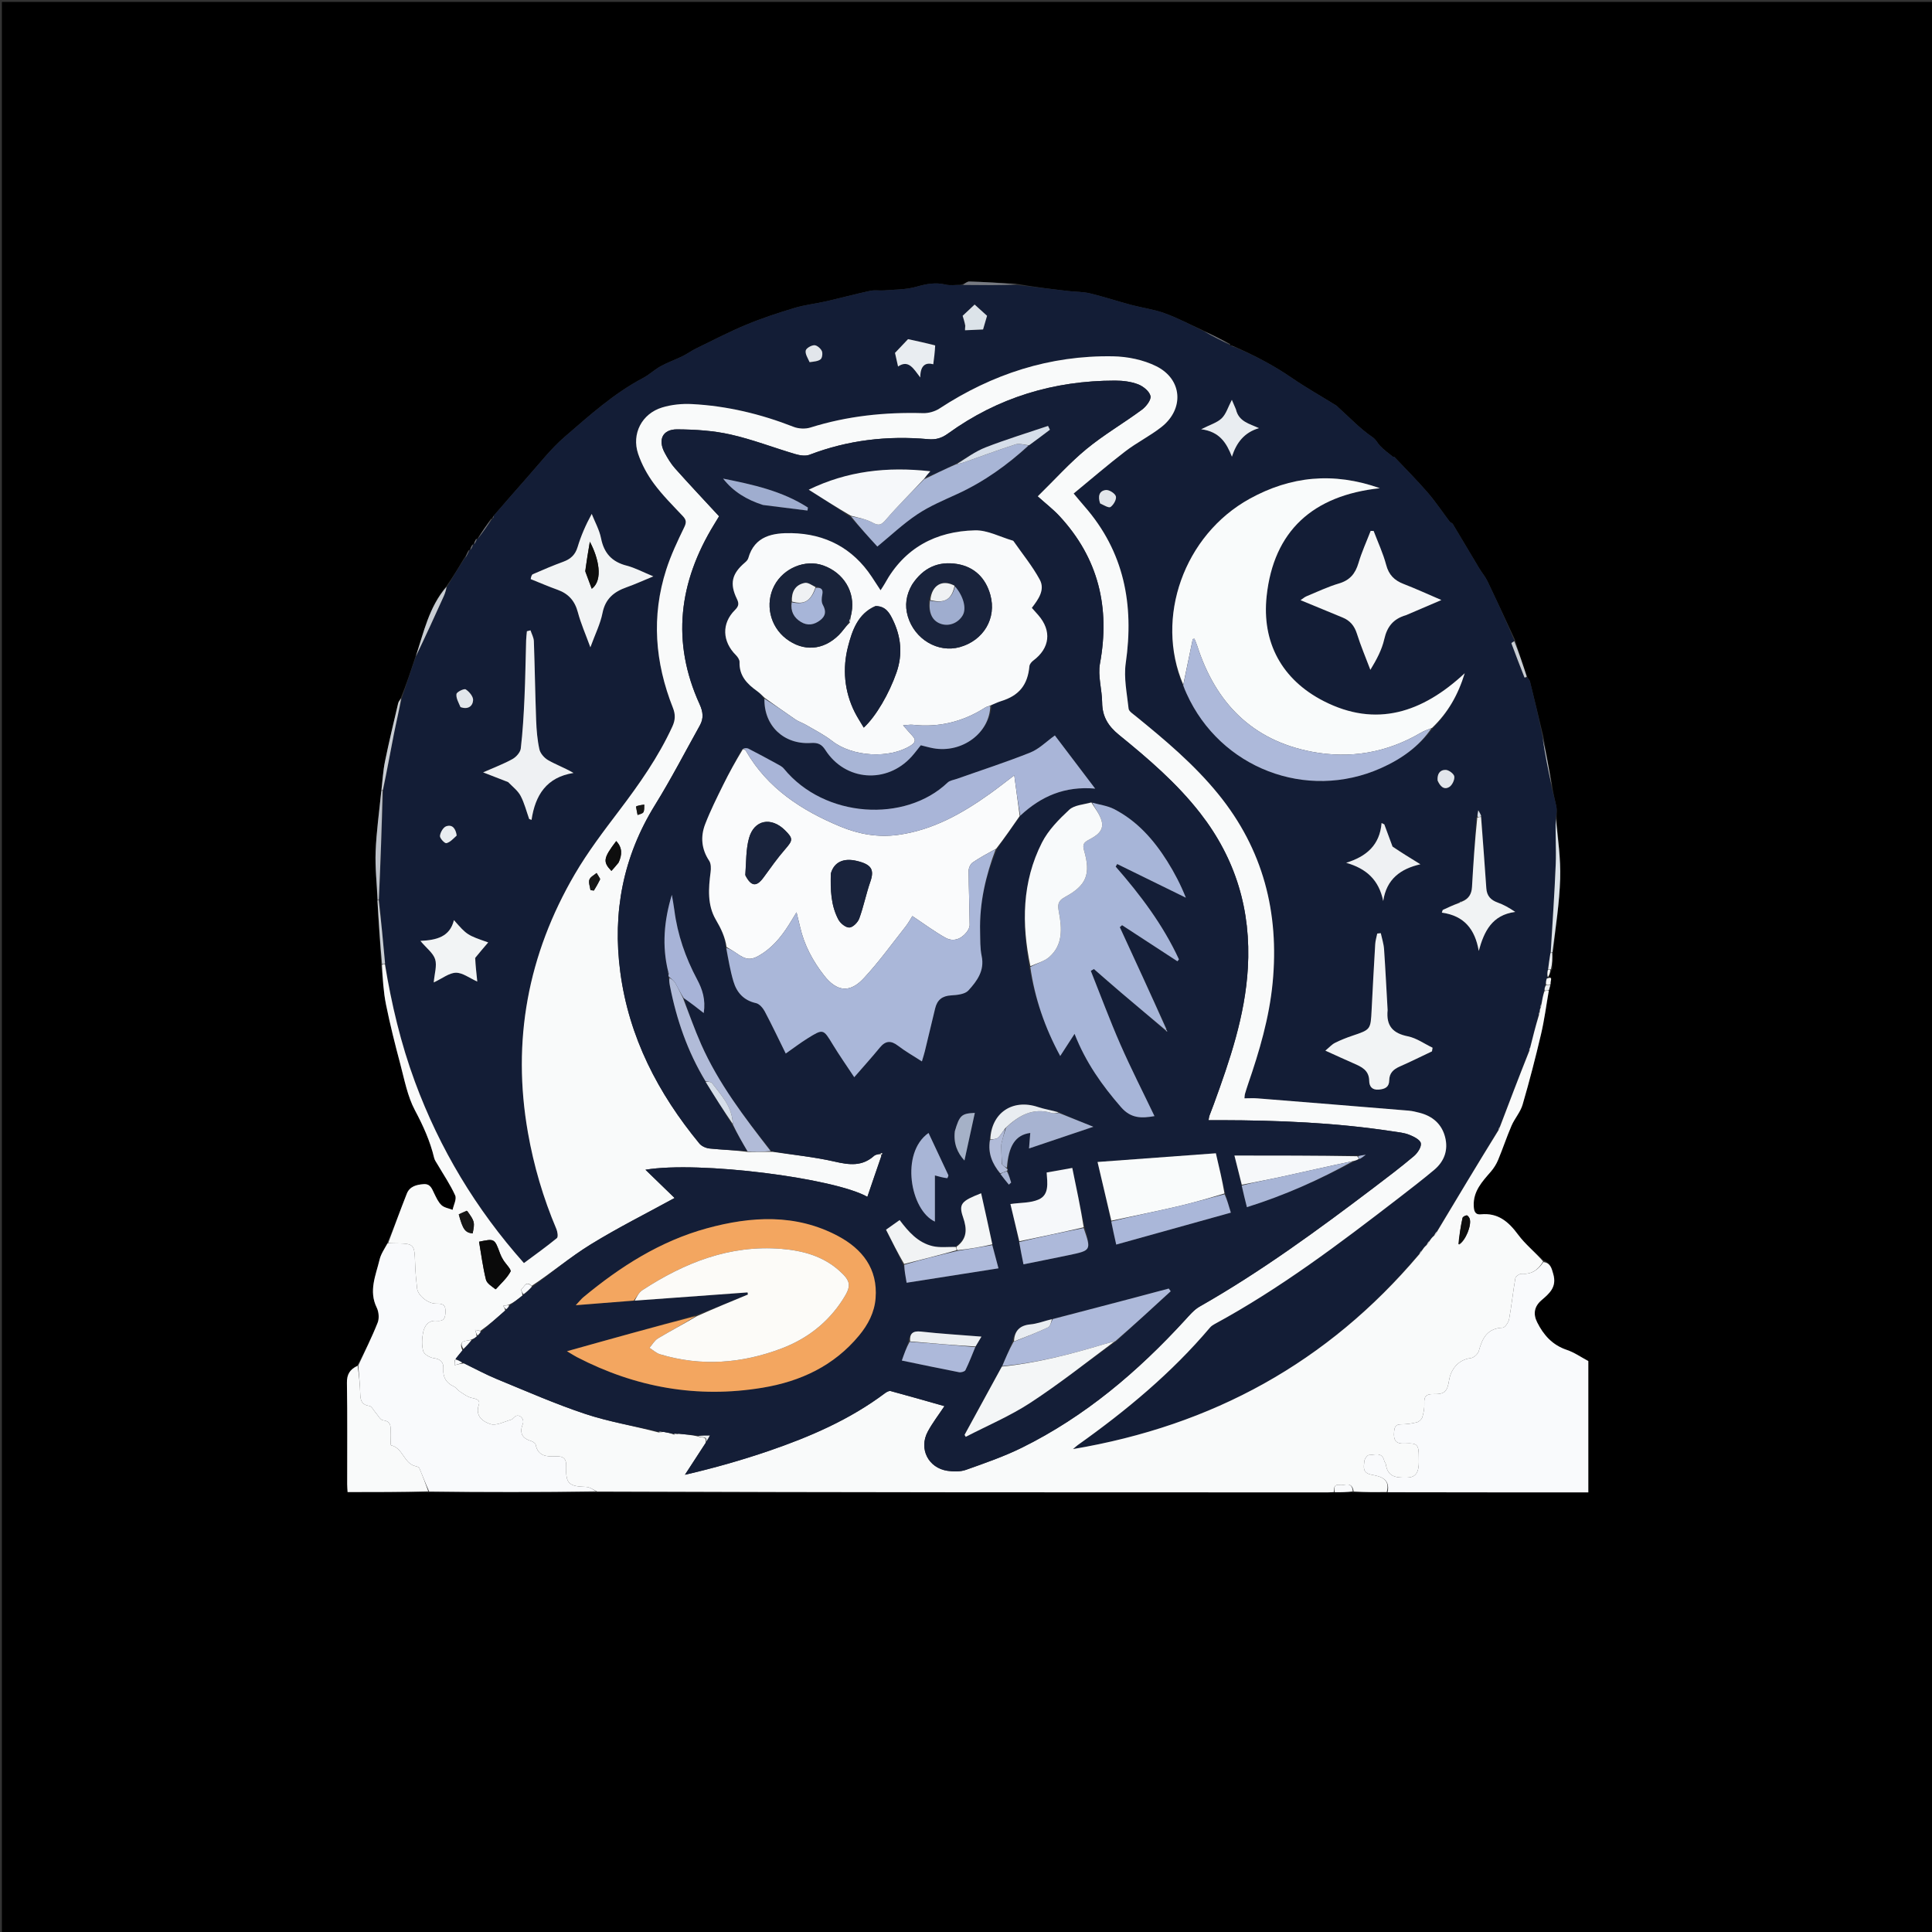 <svg version="1.1" id="Layer_1" xmlns="http://www.w3.org/2000/svg" xmlns:xlink="http://www.w3.org/1999/xlink" x="0px" y="0px"
	 width="100%" viewBox="0 0 1024 1024" enable-background="new 0 0 1024 1024" xml:space="preserve">
<rect x="0" y="0" width="1024" height="1024" fill="#333333" stroke="none"/>
<path fill="#000000" opacity="1" stroke="none" 
	d="
M546,1025 
	C364,1025 182.5,1025 1,1025 
	C1,683.667 1,342.333 1,1 
	C342.333,1 683.667,1 1025,1 
	C1025,342.333 1025,683.667 1025,1025 
	C865.5,1025 706,1025 546,1025 
M822.048,521.108 
	C821.356,520.237 823.684,517.126 820.407,518.175 
	C820.407,518.175 820.358,517.748 820.358,517.748 
	C820.358,517.748 819.96,517.584 820.8,518.228 
	C821.218,516.825 821.637,515.422 822.721,513.514 
	C822.778,510.678 822.835,507.843 823.238,504.243 
	C824.536,491.426 826.518,478.631 826.921,465.786 
	C827.253,455.187 825.718,444.529 825.033,432.996 
	C825.013,431.18 825.269,429.309 824.917,427.56 
	C824.17,423.844 823.107,420.192 822.567,415.746 
	C821.029,407.514 819.492,399.282 817.982,390.247 
	C815.638,380.534 813.32,370.814 810.901,361.12 
	C810.702,360.324 809.814,359.7 809.149,358.145 
	C807.096,352.045 805.043,345.945 802.978,339.11 
	C798.144,328.766 793.373,318.392 788.428,308.102 
	C787.257,305.664 785.43,303.548 784.028,301.211 
	C779.322,293.372 774.685,285.491 769.971,277.657 
	C769.667,277.152 768.786,277.018 768.415,276.528 
	C764.52,271.395 760.949,265.987 756.747,261.122 
	C751.119,254.607 745.017,248.5 739.095,242.24 
	C738.906,242.041 738.38,242.183 738.152,241.995 
	C735.797,240.055 733.236,238.289 731.219,236.038 
	C729.92,234.589 729.404,233.032 727.351,231.633 
	C720.926,227.256 715.467,221.461 709.636,216.214 
	C709.142,215.77 708.715,215.221 708.16,214.878 
	C700.344,210.032 692.301,205.518 684.735,200.311 
	C675.274,193.8 665.223,188.528 654.266,183.682 
	C653.49,183.444 652.715,183.206 651.976,183.05 
	C651.976,183.05 652.062,183.026 652.059,182.318 
	C647.482,179.985 642.905,177.651 637.609,175.103 
	C630.816,172.02 624.174,168.519 617.182,165.987 
	C611.482,163.924 605.329,163.144 599.437,161.573 
	C592.171,159.635 585.018,157.256 577.715,155.488 
	C574.072,154.606 570.196,154.712 566.437,154.278 
	C557.288,153.221 548.145,152.109 538.492,150.382 
	C530.272,149.963 522.054,149.458 513.829,149.217 
	C512.575,149.18 511.285,150.371 509.09,150.985 
	C506.427,150.969 503.647,151.441 501.126,150.834 
	C495.727,149.533 490.85,150.512 485.597,152.016 
	C480.29,153.536 474.505,153.435 468.918,153.911 
	C466.355,154.129 463.676,153.615 461.204,154.147 
	C453.318,155.844 445.522,157.953 437.656,159.749 
	C432.181,160.999 426.524,161.581 421.171,163.197 
	C412.53,165.804 403.907,168.622 395.58,172.08 
	C386.517,175.843 377.778,180.396 368.944,184.699 
	C366.439,185.919 364.165,187.614 361.661,188.837 
	C357.892,190.678 353.887,192.064 350.221,194.078 
	C346.925,195.888 344.125,198.616 340.804,200.365 
	C325.331,208.515 312.459,220.185 299.39,231.441 
	C291.821,237.961 285.622,246.087 278.916,253.588 
	C273.099,260.096 267.436,266.743 261.349,273.69 
	C261.214,274.133 261.079,274.576 261.01,275.007 
	C261.01,275.007 260.999,274.941 260.292,274.812 
	C257.842,278.376 255.392,281.94 253.003,285.502 
	C253.003,285.502 252.988,285.443 252.208,285.713 
	C251.787,286.647 251.365,287.58 251.007,288.504 
	C251.007,288.504 250.991,288.443 250.219,288.725 
	C249.795,289.657 249.371,290.588 249.011,291.507 
	C249.011,291.507 248.995,291.443 248.318,291.642 
	C247.703,293.046 247.088,294.449 245.796,296.161 
	C242.87,301.087 239.944,306.014 236.327,311.049 
	C227.341,321.754 224.589,335.209 219.999,348.662 
	C217.668,355.772 215.337,362.882 212.3,370.184 
	C211.861,371.062 211.229,371.895 211.012,372.825 
	C208.629,383.071 206.14,393.297 204.046,403.603 
	C203.02,408.651 202.76,413.855 202.015,419.836 
	C200.99,430.36 199.493,440.867 199.089,451.415 
	C198.763,459.921 199.757,468.478 200.018,477.938 
	C200.741,488.972 201.464,500.006 202.074,511.915 
	C202.878,518.754 203.228,525.685 204.589,532.411 
	C206.724,542.96 209.353,553.421 212.127,563.825 
	C214.356,572.182 215.95,581.019 219.948,588.511 
	C224.298,596.665 227.981,604.804 230.113,613.734 
	C230.403,614.947 231.243,616.041 231.892,617.153 
	C235.074,622.608 238.681,627.869 241.253,633.596 
	C242.128,635.545 240.419,638.656 239.89,641.236 
	C237.895,640.451 235.477,640.122 234.014,638.764 
	C232.276,637.15 231.209,634.725 230.128,632.517 
	C228.904,630.019 228.114,627.338 224.451,627.621 
	C220.643,627.916 217.125,628.846 215.605,632.69 
	C212.174,641.372 208.999,650.156 205.076,659.17 
	C203.746,661.972 201.892,664.65 201.188,667.601 
	C199.197,675.946 195.3,684.178 199.679,693.077 
	C200.778,695.309 201.075,698.739 200.181,701.003 
	C197.129,708.728 193.381,716.179 189.223,724.005 
	C185.449,725.79 183.809,728.421 183.882,732.933 
	C184.171,750.85 183.997,768.774 184.013,786.696 
	C184.014,788.11 184.159,789.524 184.231,790.832 
	C198.808,790.832 212.904,790.832 227.927,790.987 
	C257.284,790.938 286.642,790.888 316.926,790.993 
	C445.79,790.997 574.653,791.001 703.517,790.998 
	C704.678,790.998 705.839,790.894 707.898,790.991 
	C710.932,790.94 713.966,790.89 717.924,790.993 
	C723.616,790.941 729.308,790.888 735.927,790.989 
	C771.177,790.989 806.427,790.989 841.837,790.989 
	C841.837,767.411 841.837,744.303 841.837,721.383 
	C837.992,719.344 834.422,716.814 830.451,715.48 
	C822.841,712.923 818.136,707.685 814.705,700.812 
	C812.518,696.43 813.18,692.462 816.967,689.192 
	C821.174,685.56 825.224,682.258 823.295,675.38 
	C822.358,672.04 821.771,669.456 817.93,667.951 
	C813.453,663.478 808.362,659.457 804.65,654.42 
	C799.567,647.522 793.974,642.713 784.871,643.623 
	C781.531,643.957 781.204,641.408 781.109,639.042 
	C780.8,631.39 785.571,626.283 790.152,621.023 
	C791.754,619.183 793.109,616.991 794.049,614.739 
	C796.548,608.751 798.574,602.562 801.152,596.611 
	C802.813,592.778 805.85,589.438 806.999,585.506 
	C810.611,573.143 813.84,560.656 816.784,548.116 
	C818.571,540.509 819.557,532.715 821.085,524.392 
	C821.305,523.591 821.525,522.79 822.048,521.108 
z"/>
<path fill="#131D36" opacity="1" stroke="none" 
	d="
M248.995,291.443 
	C248.995,291.443 249.011,291.507 249.373,291.388 
	C250.154,290.327 250.572,289.385 250.991,288.443 
	C250.991,288.443 251.007,288.504 251.378,288.402 
	C252.162,287.347 252.575,286.395 252.988,285.443 
	C252.988,285.443 253.003,285.502 253.34,285.456 
	C256.118,281.92 258.558,278.43 260.999,274.941 
	C260.999,274.941 261.01,275.007 261.215,274.902 
	C261.514,274.307 261.61,273.818 261.705,273.328 
	C267.436,266.743 273.099,260.096 278.916,253.588 
	C285.622,246.087 291.821,237.961 299.39,231.441 
	C312.459,220.185 325.331,208.515 340.804,200.365 
	C344.125,198.616 346.925,195.888 350.221,194.078 
	C353.887,192.064 357.892,190.678 361.661,188.837 
	C364.165,187.614 366.439,185.919 368.944,184.699 
	C377.778,180.396 386.517,175.843 395.58,172.08 
	C403.907,168.622 412.53,165.804 421.171,163.197 
	C426.524,161.581 432.181,160.999 437.656,159.749 
	C445.522,157.953 453.318,155.844 461.204,154.147 
	C463.676,153.615 466.355,154.129 468.918,153.911 
	C474.505,153.435 480.29,153.536 485.597,152.016 
	C490.85,150.512 495.727,149.533 501.126,150.834 
	C503.647,151.441 506.427,150.969 510.018,151.018 
	C515.749,151.074 520.551,151.119 525.354,151.114 
	C529.903,151.11 534.451,151.053 539,151.019 
	C548.145,152.109 557.288,153.221 566.437,154.278 
	C570.196,154.712 574.072,154.606 577.715,155.488 
	C585.018,157.256 592.171,159.635 599.437,161.573 
	C605.329,163.144 611.482,163.924 617.182,165.987 
	C624.174,168.519 630.816,172.02 637.923,175.538 
	C642.845,178.324 647.454,180.675 652.062,183.026 
	C652.062,183.026 651.976,183.05 652.172,183.104 
	C653.135,183.478 653.902,183.799 654.669,184.119 
	C665.223,188.528 675.274,193.8 684.735,200.311 
	C692.301,205.518 700.344,210.032 708.16,214.878 
	C708.715,215.221 709.142,215.77 709.636,216.214 
	C715.467,221.461 720.926,227.256 727.351,231.633 
	C729.404,233.032 729.92,234.589 731.219,236.038 
	C733.236,238.289 735.797,240.055 738.152,241.995 
	C738.38,242.183 738.906,242.041 739.095,242.24 
	C745.017,248.5 751.119,254.607 756.747,261.122 
	C760.949,265.987 764.52,271.395 768.415,276.528 
	C768.786,277.018 769.667,277.152 769.971,277.657 
	C774.685,285.491 779.322,293.372 784.028,301.211 
	C785.43,303.548 787.257,305.664 788.428,308.102 
	C793.373,318.392 798.144,328.766 802.598,339.498 
	C801.821,340.265 801.012,340.797 801.088,341.002 
	C803.322,347.046 805.638,353.061 808.002,359.057 
	C808.051,359.181 808.816,359.022 809.246,358.995 
	C809.814,359.7 810.702,360.324 810.901,361.12 
	C813.32,370.814 815.638,380.534 817.611,390.769 
	C818.884,399.698 820.529,408.106 822.174,416.513 
	C823.107,420.192 824.17,423.844 824.917,427.56 
	C825.269,429.309 825.013,431.18 824.586,433.58 
	C824.312,442.094 824.887,450.038 824.572,457.947 
	C823.947,473.638 822.831,489.31 821.741,505.306 
	C821.221,508.361 820.879,511.102 820.372,514.188 
	C820.125,515.55 820.043,516.567 819.96,517.584 
	C819.96,517.584 820.358,517.748 820.358,517.748 
	C820.358,517.748 820.407,518.175 819.962,518.572 
	C819.405,519.976 819.295,520.983 819.024,522.268 
	C818.714,523.374 818.563,524.201 818.28,525.325 
	C817.783,527.754 817.418,529.886 816.853,532.216 
	C816.56,532.951 816.467,533.487 816.247,534.343 
	C816.118,535.12 816.115,535.577 815.945,536.247 
	C815.684,536.983 815.59,537.506 815.323,538.401 
	C813.798,544.191 812.446,549.609 810.895,555.228 
	C810.578,555.958 810.46,556.49 810.181,557.367 
	C805.044,570.819 800.069,583.923 794.858,597.208 
	C794.446,597.936 794.271,598.484 793.842,599.265 
	C783,617.177 772.412,634.857 761.539,652.685 
	C760.808,653.545 760.362,654.256 759.656,655.087 
	C758.874,655.988 758.351,656.769 757.544,657.7 
	C756.811,658.555 756.362,659.261 755.653,660.086 
	C754.874,660.997 754.355,661.787 753.552,662.721 
	C752.828,663.571 752.389,664.276 751.656,665.135 
	C703.628,722.201 642.647,755.592 568.713,768.036 
	C570.051,766.908 570.623,766.351 571.266,765.894 
	C596.883,747.7 620.922,727.733 641.307,703.65 
	C641.935,702.909 642.799,702.304 643.662,701.837 
	C678.526,682.946 710.013,659.122 741.299,635.008 
	C747.633,630.127 753.963,625.232 760.095,620.104 
	C765.54,615.552 767.715,609.515 765.917,602.608 
	C764.133,595.753 759.327,591.594 752.501,589.824 
	C750.571,589.323 748.604,588.828 746.626,588.664 
	C719.912,586.452 693.194,584.287 666.474,582.156 
	C664.246,581.978 661.992,582.132 659.59,582.132 
	C659.73,580.819 659.709,580.322 659.843,579.871 
	C660.363,578.117 660.895,576.365 661.49,574.636 
	C667.518,557.134 672.735,539.463 674.523,520.905 
	C678.104,483.735 669.503,450.15 645.72,420.9 
	C632.913,405.15 617.477,392.187 601.817,379.456 
	C600.43,378.328 598.332,377.005 598.182,375.6 
	C597.325,367.57 595.545,359.283 596.673,351.458 
	C601.136,320.489 595.864,292.449 574.794,268.372 
	C573.078,266.411 571.43,264.39 569.059,261.577 
	C578.442,253.87 587.241,246.268 596.455,239.209 
	C602.52,234.561 609.497,231.095 615.514,226.395 
	C627.742,216.843 626.768,201.058 612.88,194.127 
	C606.004,190.695 597.609,188.978 589.862,188.85 
	C556.414,188.297 525.901,198.23 497.962,216.513 
	C495.538,218.098 492.17,219.062 489.279,218.979 
	C468.951,218.395 449.041,220.482 429.56,226.598 
	C426.851,227.448 423.263,227.278 420.609,226.237 
	C403.234,219.428 385.31,215.124 366.695,214.165 
	C361.479,213.896 355.949,214.451 350.969,215.963 
	C340.214,219.229 334.644,229.913 338.228,240.55 
	C340.107,246.125 343.065,251.567 346.568,256.306 
	C351.099,262.437 356.572,267.892 361.828,273.459 
	C363.689,275.431 363.966,276.755 362.688,279.394 
	C359.14,286.717 355.611,294.146 353.128,301.872 
	C345.162,326.654 347.146,351.147 356.654,375.145 
	C358.05,378.669 357.972,381.585 356.368,385.079 
	C348.942,401.248 338.811,415.621 328.115,429.728 
	C319.878,440.592 311.557,451.535 304.694,463.272 
	C279.811,505.829 271.231,551.552 279.814,600.311 
	C282.915,617.927 287.922,634.948 294.9,651.415 
	C295.513,652.862 295.906,655.615 295.15,656.236 
	C289.549,660.832 283.63,665.042 277.695,669.46 
	C252.237,640.829 233.055,608.918 219.91,573.341 
	C212.432,553.104 207.5,532.24 204.088,510.558 
	C203.074,499.082 201.981,488.046 200.965,476.547 
	C201.696,457.056 202.349,438.029 203.164,418.645 
	C205.108,408.655 206.802,399.004 208.702,389.393 
	C209.987,382.896 211.561,376.457 213.006,369.992 
	C215.337,362.882 217.668,355.772 220.382,348.22 
	C225.595,337.165 230.441,326.561 235.233,315.932 
	C235.957,314.326 236.429,312.607 237.018,310.94 
	C239.944,306.014 242.87,301.087 246.38,295.816 
	C247.641,294.128 248.318,292.786 248.995,291.443 
M782.432,433.658 
	C781.675,445.837 780.884,458.014 780.185,470.197 
	C779.975,473.845 778.426,476.424 774.314,477.777 
	C773.948,478.037 773.583,478.298 772.531,478.628 
	C769.91,479.853 767.289,481.078 764.667,482.303 
	C764.511,482.773 764.355,483.244 764.198,483.714 
	C776.118,485.35 781.826,492.624 783.766,504.012 
	C786.599,493.655 790.779,484.955 803.109,483.341 
	C799.741,481.031 796.872,479.481 793.839,478.385 
	C790.164,477.056 788.054,474.901 787.783,470.811 
	C786.947,458.201 785.934,445.602 785.168,432.309 
	C784.752,431.587 784.337,430.864 783.523,429.45 
	C783.183,431.164 783.008,432.045 782.432,433.658 
M627.122,363.639 
	C627.735,365.004 628.344,366.372 628.962,367.736 
	C646.801,407.087 692.427,424.711 731.87,407.154 
	C742.54,402.405 752.105,395.767 759.664,385.712 
	C767.449,377.738 772.783,368.372 776.336,356.825 
	C753.876,377.774 729.328,385.784 701.603,371.608 
	C679.424,360.269 668.705,340.503 671.349,315.935 
	C675.059,281.468 695.773,262.565 731.363,258.757 
	C706.654,250.025 684.043,252.394 662.336,264.366 
	C627.565,283.544 611.92,327.527 627.122,363.639 
M745.512,325.927 
	C751.269,323.464 757.026,321 763.967,318.029 
	C756.653,314.896 750.367,311.998 743.923,309.509 
	C739.052,307.627 736.106,304.706 734.705,299.425 
	C733.073,293.271 730.326,287.414 728.063,281.428 
	C727.536,281.411 727.01,281.393 726.483,281.376 
	C724.297,287.037 721.743,292.589 720.032,298.39 
	C718.38,303.991 715.499,307.532 709.692,309.247 
	C703.812,310.983 698.21,313.669 692.519,316.021 
	C691.452,316.462 690.542,317.287 689.309,318.1 
	C697.141,321.334 704.346,324.334 711.572,327.284 
	C715.532,328.901 717.863,331.66 719.184,335.845 
	C721.235,342.344 723.914,348.645 726.326,355.031 
	C729.658,349.56 732.432,344.337 733.69,338.771 
	C735.174,332.212 738.41,328.021 745.512,325.927 
M281.606,307.079 
	C286.236,308.927 290.817,310.911 295.507,312.588 
	C301.301,314.66 304.681,318.462 306.28,324.52 
	C307.835,330.411 310.348,336.05 312.912,343.094 
	C315.453,336.11 318.204,330.666 319.342,324.903 
	C320.838,317.325 325.44,313.621 332.122,311.259 
	C336.53,309.701 340.796,307.745 346.282,305.492 
	C340.732,303.211 336.583,300.944 332.146,299.805 
	C324.328,297.798 320.127,293.218 318.565,285.293 
	C317.687,280.837 315.321,276.675 313.625,272.38 
	C310.307,278.464 307.897,284.123 306.131,289.977 
	C304.891,294.091 302.429,296.308 298.573,297.726 
	C293.12,299.73 287.762,302.004 282.437,304.333 
	C281.719,304.647 281.433,305.95 281.606,307.079 
M735.402,534.93 
	C734.814,524.294 734.317,513.653 733.578,503.028 
	C733.381,500.191 732.443,497.405 731.845,494.595 
	C731.219,494.662 730.594,494.73 729.968,494.797 
	C729.598,496.665 729.005,498.519 728.892,500.402 
	C728.193,512.035 727.573,523.673 726.985,535.312 
	C726.458,545.749 726.474,545.699 716.755,548.971 
	C713.609,550.031 710.498,551.274 707.533,552.757 
	C705.919,553.565 704.647,555.054 702.465,556.862 
	C708.092,559.402 712.739,561.555 717.433,563.602 
	C721.638,565.435 725.629,567.198 725.708,572.899 
	C725.748,575.753 727.17,577.834 730.815,577.513 
	C734.111,577.222 736.28,576.191 736.325,572.563 
	C736.373,568.712 738.603,566.723 741.927,565.262 
	C747.676,562.737 753.3,559.928 758.976,557.239 
	C759.082,556.598 759.188,555.957 759.294,555.316 
	C754.945,553.231 750.788,550.196 746.206,549.273 
	C738.353,547.69 734.623,543.877 735.402,534.93 
M269.635,414.672 
	C271.783,417.04 274.499,419.109 275.942,421.849 
	C277.951,425.664 279.006,429.981 280.47,434.084 
	C280.89,434.242 281.31,434.4 281.73,434.558 
	C283.687,421.407 289.689,411.929 303.986,409.687 
	C299.14,406.878 294.587,405.256 290.474,402.873 
	C288.464,401.709 286.376,399.326 285.895,397.148 
	C284.791,392.148 284.366,386.945 284.175,381.806 
	C283.654,367.824 283.464,353.83 282.961,339.846 
	C282.891,337.906 281.794,336.003 281.172,334.082 
	C280.535,334.247 279.898,334.411 279.26,334.576 
	C279.123,336.172 278.908,337.767 278.861,339.366 
	C278.563,349.523 278.443,359.686 277.986,369.835 
	C277.583,378.806 277.066,387.79 276.026,396.701 
	C275.786,398.757 273.587,401.221 271.629,402.314 
	C267.048,404.873 262.066,406.714 256.061,409.369 
	C261.248,411.374 265.093,412.86 269.635,414.672 
M252.013,507.36 
	C254.193,504.822 256.372,502.284 258.759,499.504 
	C247.559,495.592 247.559,495.592 240.59,487.682 
	C238.438,496.519 231.507,498.267 222.82,498.694 
	C226.137,502.646 229.628,505.173 230.639,508.462 
	C231.677,511.84 230.293,515.963 229.888,520.72 
	C234.546,518.543 238.085,515.622 241.663,515.574 
	C245.199,515.526 248.773,518.382 252.969,520.247 
	C252.469,515.597 252.068,511.859 252.013,507.36 
M737.949,448.374 
	C736.537,444.564 735.125,440.753 733.713,436.942 
	C733.232,436.705 732.75,436.467 732.269,436.229 
	C731.299,448.004 724.134,454.005 713.496,457.292 
	C724.096,460.344 730.802,466.222 733.136,477.562 
	C734.87,465.905 742.32,460.486 752.841,458.085 
	C747.351,454.709 742.783,451.901 737.949,448.374 
M654.958,216.602 
	C654.347,215.207 653.736,213.811 652.906,211.917 
	C650.899,215.749 649.883,219.407 647.533,221.698 
	C645.116,224.055 641.398,225.079 636.635,227.51 
	C646.481,228.785 650.095,234.828 652.941,242.071 
	C655.346,234.61 659.452,229.238 667.265,226.928 
	C662.144,224.546 656.55,223.479 654.958,216.602 
M495.405,182.808 
	C490.62,181.775 485.835,180.742 481.281,179.759 
	C479.318,181.828 476.768,184.515 474.369,187.043 
	C474.793,188.925 475.344,191.378 475.99,194.248 
	C481.623,190.431 484.216,195.478 487.762,200.057 
	C487.766,193.08 491.092,192.086 494.651,193.063 
	C495.092,189.709 495.506,186.556 495.405,182.808 
M511.487,172.941 
	C511.487,173.824 511.487,174.707 511.487,175.05 
	C514.983,174.894 518.176,174.752 521.04,174.624 
	C521.735,172.249 522.51,169.598 523.158,167.382 
	C520.981,165.412 518.773,163.413 516.569,161.418 
	C514.548,163.316 512.438,165.298 510.217,167.384 
	C510.643,168.723 511.208,170.501 511.487,172.941 
M244.395,374.911 
	C248.105,376.238 250.586,374.243 250.756,371.073 
	C250.858,369.167 248.688,366.564 246.833,365.383 
	C245.969,364.833 242.085,366.735 241.933,367.849 
	C241.641,369.986 243.034,372.354 244.395,374.911 
M583.219,267.14 
	C585.073,267.743 587.667,269.388 588.616,268.715 
	C590.213,267.581 591.881,264.666 591.44,263.077 
	C591.005,261.508 587.864,259.52 586.139,259.718 
	C582.473,260.14 581.847,263.173 583.219,267.14 
M429.403,192.14 
	C431.285,191.628 433.52,191.559 434.923,190.445 
	C435.824,189.729 436.139,187.16 435.564,185.988 
	C434.879,184.592 432.929,182.926 431.582,182.973 
	C429.954,183.029 427.306,184.54 427.048,185.816 
	C426.686,187.606 428.12,189.759 429.403,192.14 
M762.024,414.058 
	C763.281,416.715 765.303,418.843 768.149,417.112 
	C769.691,416.174 771.034,413.349 770.817,411.577 
	C770.645,410.18 768.007,408.165 766.366,408.068 
	C763.378,407.891 761.636,410.027 762.024,414.058 
M242.09,442.483 
	C241.544,439.301 239.867,436.795 236.5,437.946 
	C234.915,438.488 233.359,441.204 233.189,443.063 
	C233.074,444.314 235.725,447.105 236.586,446.899 
	C238.58,446.42 240.238,444.541 242.09,442.483 
z"/>
<path fill="#F9FAFA" opacity="1" stroke="none" 
	d="
M816.113,536.034 
	C816.115,535.577 816.118,535.12 816.506,534.296 
	C816.946,533.292 816.999,532.655 817.053,532.017 
	C817.418,529.886 817.783,527.754 818.592,525.325 
	C819.658,525.02 820.281,525.013 820.903,525.005 
	C819.557,532.715 818.571,540.509 816.784,548.116 
	C813.84,560.656 810.611,573.143 806.999,585.506 
	C805.85,589.438 802.813,592.778 801.152,596.611 
	C798.574,602.562 796.548,608.751 794.049,614.739 
	C793.109,616.991 791.754,619.183 790.152,621.023 
	C785.571,626.283 780.8,631.39 781.109,639.042 
	C781.204,641.408 781.531,643.957 784.871,643.623 
	C793.974,642.713 799.567,647.522 804.65,654.42 
	C808.362,659.457 813.453,663.478 817.909,668.593 
	C815.166,673.212 811.683,675.51 806.568,675.133 
	C805.456,675.052 803.357,676.463 803.183,677.447 
	C801.909,684.657 801.186,691.966 799.863,699.166 
	C799.544,700.898 797.68,703.645 796.433,703.697 
	C788.285,704.039 785.631,709.286 783.811,716.009 
	C783.381,717.597 781.168,719.626 779.578,719.817 
	C772.857,720.625 768.967,725.858 768.048,731.572 
	C767.093,737.507 765.813,739.044 759.674,738.907 
	C755.839,738.82 754.724,740.181 754.911,743.827 
	C755.036,746.255 754.574,748.806 753.861,751.145 
	C753.518,752.27 752.12,753.561 750.967,753.851 
	C748.262,754.532 745.419,754.918 742.629,754.931 
	C739.716,754.944 739.149,756.226 738.909,758.861 
	C738.484,763.528 739.865,765.414 744.873,765.108 
	C751.261,764.718 751.982,765.755 751.993,772.231 
	C751.996,774.06 752.109,775.919 751.83,777.712 
	C751.294,781.155 749.822,783.087 745.628,783.164 
	C740.019,783.266 735.474,782.878 734.528,776.11 
	C734.44,775.483 733.85,774.938 733.699,774.307 
	C732.513,769.366 728.547,771.133 725.563,771.206 
	C724.685,771.227 723.242,773.251 723.129,774.458 
	C722.853,777.399 721.974,780.65 726.799,781.592 
	C731.474,782.505 736.999,783.592 735.001,790.836 
	C729.308,790.888 723.616,790.941 717.458,790.509 
	C716.556,784.764 712.522,787.572 710.083,787.082 
	C707.216,786.507 706.881,788.631 707.001,790.839 
	C705.839,790.894 704.678,790.998 703.517,790.998 
	C574.653,791.001 445.79,790.997 316.439,790.517 
	C314.177,789.361 312.417,788.143 310.623,788.091 
	C301.649,787.831 299.786,786.399 300.114,777.684 
	C300.293,772.942 298.677,771.679 294.178,771.891 
	C289.697,772.102 285.063,771.732 283.932,765.739 
	C283.78,764.929 282.414,764.038 281.44,763.745 
	C276.581,762.278 275.265,759.347 277.106,754.668 
	C278.017,752.352 275.899,749.748 273.691,750.408 
	C272.666,750.715 271.976,752.152 270.953,752.447 
	C267.28,753.504 263.042,755.797 259.937,754.789 
	C256.273,753.6 251.681,750.757 253.764,744.634 
	C254.71,741.853 252.263,741.4 249.882,740.869 
	C247.722,740.387 245.759,738.852 243.821,737.606 
	C242.595,736.818 241.718,735.399 240.434,734.801 
	C236.451,732.95 234.717,729.959 234.989,725.638 
	C235.218,721.989 233.58,720.349 229.806,719.823 
	C227.767,719.538 224.8,717.819 224.326,716.156 
	C223.45,713.083 223.611,709.479 224.247,706.275 
	C224.951,702.721 227.08,699.652 231.423,700.054 
	C235.393,700.422 236.052,698.586 236.113,695.087 
	C236.182,691.079 234.081,690.931 231.094,690.954 
	C226.863,690.986 221.491,686.659 221.061,682.911 
	C220.571,678.64 220.178,674.345 220.034,670.051 
	C219.668,659.111 219.733,659.11 208.715,658.994 
	C207.716,658.983 206.718,658.931 205.72,658.898 
	C208.999,650.156 212.174,641.372 215.605,632.69 
	C217.125,628.846 220.643,627.916 224.451,627.621 
	C228.114,627.338 228.904,630.019 230.128,632.517 
	C231.209,634.725 232.276,637.15 234.014,638.764 
	C235.477,640.122 237.895,640.451 239.89,641.236 
	C240.419,638.656 242.128,635.545 241.253,633.596 
	C238.681,627.869 235.074,622.608 231.892,617.153 
	C231.243,616.041 230.403,614.947 230.113,613.734 
	C227.981,604.804 224.298,596.665 219.948,588.511 
	C215.95,581.019 214.356,572.182 212.127,563.825 
	C209.353,553.421 206.724,542.96 204.589,532.411 
	C203.228,525.685 202.878,518.754 202.435,511.462 
	C203.2,511.005 203.605,511.001 204.01,510.998 
	C207.5,532.24 212.432,553.104 219.91,573.341 
	C233.055,608.918 252.237,640.829 277.695,669.46 
	C283.63,665.042 289.549,660.832 295.15,656.236 
	C295.906,655.615 295.513,652.862 294.9,651.415 
	C287.922,634.948 282.915,617.927 279.814,600.311 
	C271.231,551.552 279.811,505.829 304.694,463.272 
	C311.557,451.535 319.878,440.592 328.115,429.728 
	C338.811,415.621 348.942,401.248 356.368,385.079 
	C357.972,381.585 358.05,378.669 356.654,375.145 
	C347.146,351.147 345.162,326.654 353.128,301.872 
	C355.611,294.146 359.14,286.717 362.688,279.394 
	C363.966,276.755 363.689,275.431 361.828,273.459 
	C356.572,267.892 351.099,262.437 346.568,256.306 
	C343.065,251.567 340.107,246.125 338.228,240.55 
	C334.644,229.913 340.214,219.229 350.969,215.963 
	C355.949,214.451 361.479,213.896 366.695,214.165 
	C385.31,215.124 403.234,219.428 420.609,226.237 
	C423.263,227.278 426.851,227.448 429.56,226.598 
	C449.041,220.482 468.951,218.395 489.279,218.979 
	C492.17,219.062 495.538,218.098 497.962,216.513 
	C525.901,198.23 556.414,188.297 589.862,188.85 
	C597.609,188.978 606.004,190.695 612.88,194.127 
	C626.768,201.058 627.742,216.843 615.514,226.395 
	C609.497,231.095 602.52,234.561 596.455,239.209 
	C587.241,246.268 578.442,253.87 569.059,261.577 
	C571.43,264.39 573.078,266.411 574.794,268.372 
	C595.864,292.449 601.136,320.489 596.673,351.458 
	C595.545,359.283 597.325,367.57 598.182,375.6 
	C598.332,377.005 600.43,378.328 601.817,379.456 
	C617.477,392.187 632.913,405.15 645.72,420.9 
	C669.503,450.15 678.104,483.735 674.523,520.905 
	C672.735,539.463 667.518,557.134 661.49,574.636 
	C660.895,576.365 660.363,578.117 659.843,579.871 
	C659.709,580.322 659.73,580.819 659.59,582.132 
	C661.992,582.132 664.246,581.978 666.474,582.156 
	C693.194,584.287 719.912,586.452 746.626,588.664 
	C748.604,588.828 750.571,589.323 752.501,589.824 
	C759.327,591.594 764.133,595.753 765.917,602.608 
	C767.715,609.515 765.54,615.552 760.095,620.104 
	C753.963,625.232 747.633,630.127 741.299,635.008 
	C710.013,659.122 678.526,682.946 643.662,701.837 
	C642.799,702.304 641.935,702.909 641.307,703.65 
	C620.922,727.733 596.883,747.7 571.266,765.894 
	C570.623,766.351 570.051,766.908 568.713,768.036 
	C642.647,755.592 703.628,722.201 752.008,665.079 
	C753.05,664.105 753.443,663.341 753.836,662.577 
	C754.355,661.787 754.874,660.997 756.011,660.034 
	C757.029,659.091 757.429,658.32 757.828,657.55 
	C758.351,656.769 758.874,655.988 760.015,655.035 
	C761.03,654.087 761.427,653.312 761.824,652.536 
	C772.412,634.857 783,617.177 794.12,599.229 
	C794.798,598.316 794.946,597.672 795.093,597.028 
	C800.069,583.923 805.044,570.819 810.44,557.324 
	C810.938,556.299 811.016,555.663 811.094,555.028 
	C812.446,549.609 813.798,544.191 815.57,538.348 
	C816.032,537.294 816.072,536.664 816.113,536.034 
M276.906,686.686 
	C274.621,688.497 272.335,690.309 269.647,691.595 
	C268.644,691.774 267.642,691.953 266.639,692.133 
	C267.096,692.756 267.554,693.38 267.747,694.625 
	C263.488,698.387 259.229,702.15 254.668,705.365 
	C253.72,705.197 252.772,705.028 251.823,704.86 
	C252.155,705.888 252.486,706.916 252.642,708.488 
	C251.878,709.033 251.114,709.578 249.554,710.07 
	C247.166,710.942 242.677,710.047 245.096,715.728 
	C243.885,717.207 242.674,718.686 241.089,720.907 
	C241.038,721.799 240.988,722.69 240.937,723.581 
	C242.361,723.21 243.785,722.84 245.944,722.607 
	C251.725,725.398 257.383,728.488 263.309,730.924 
	C278.863,737.317 294.3,744.131 310.233,749.422 
	C322.798,753.595 336.032,755.753 349.151,759.24 
	C349.761,759.183 350.371,759.125 351.737,758.933 
	C353.478,759.25 355.22,759.567 357.231,760.349 
	C357.814,760.258 358.397,760.167 359.852,759.915 
	C363.221,760.237 366.591,760.559 370.347,761.404 
	C371.444,762.519 374.792,760.602 373.969,764.846 
	C370.322,770.451 366.674,776.055 363.027,781.66 
	C378.34,778.119 393.051,773.954 407.494,769.005 
	C429.306,761.531 450.391,752.431 469.016,738.45 
	C469.869,737.81 471.2,737.061 472.059,737.291 
	C481.498,739.822 490.888,742.537 500.577,745.284 
	C497.504,749.924 494.218,754.151 491.727,758.803 
	C486.871,767.871 492.015,778.055 502.172,779.56 
	C505.381,780.036 509.034,780.093 512.019,779.033 
	C522.034,775.474 532.162,771.976 541.666,767.281 
	C575.143,750.745 603.084,726.979 628.154,699.604 
	C630.497,697.046 632.854,694.208 635.794,692.536 
	C668.322,674.034 698.419,651.996 728.172,629.45 
	C735.342,624.017 742.524,618.581 749.388,612.778 
	C751.315,611.149 753.45,607.953 753.066,605.936 
	C752.712,604.076 749.286,602.383 746.889,601.438 
	C744.147,600.358 741.064,600.085 738.103,599.632 
	C707.881,595.012 677.436,593.784 646.917,593.716 
	C644.862,593.712 642.807,593.716 640.549,593.716 
	C640.795,592.389 640.818,591.892 640.982,591.447 
	C641.73,589.418 642.545,587.413 643.286,585.381 
	C651.844,561.914 659.916,538.372 661.385,513.075 
	C663.16,482.503 654.991,455.214 636.155,431.007 
	C623.763,415.083 608.574,402.085 593.068,389.488 
	C587.277,384.783 584.237,379.737 584.159,372.336 
	C584.086,365.433 581.794,358.269 583.005,351.684 
	C588.468,321.974 582.201,295.823 561.525,273.517 
	C558.277,270.013 554.433,267.061 549.958,263.039 
	C559.196,253.993 566.98,245.274 575.902,237.94 
	C585.126,230.358 595.578,224.287 605.21,217.172 
	C607.459,215.511 610.22,211.949 609.778,209.902 
	C609.238,207.404 605.899,204.715 603.173,203.677 
	C599.387,202.236 595.046,201.728 590.943,201.73 
	C558.513,201.746 528.827,210.708 502.453,229.801 
	C499.13,232.206 496.062,233.138 491.937,232.764 
	C470.403,230.816 449.408,233.247 429.086,241.026 
	C426.907,241.86 423.893,241.371 421.51,240.669 
	C410.023,237.284 398.782,232.889 387.134,230.281 
	C377.974,228.23 368.352,227.626 358.927,227.564 
	C351.179,227.514 348.592,233.048 352.303,239.981 
	C353.866,242.903 355.628,245.826 357.821,248.284 
	C365.331,256.702 373.071,264.914 381.128,273.643 
	C380.512,274.657 379.495,276.342 378.467,278.021 
	C359.81,308.478 355.726,340.177 370.815,373.266 
	C372.677,377.348 373.023,380.76 370.943,384.488 
	C363.089,398.569 355.682,412.93 347.197,426.622 
	C330.22,454.016 324.569,483.577 328.762,515.218 
	C333.344,549.802 348.792,579.469 370.69,606.081 
	C371.863,607.507 374.181,608.535 376.071,608.728 
	C382.693,609.403 389.361,609.632 396.485,610.556 
	C400.526,610.5 404.566,610.444 409.433,610.49 
	C420.454,612.152 431.618,613.194 442.447,615.686 
	C450.127,617.454 456.931,618.306 463.245,612.657 
	C464.05,611.938 465.38,611.805 466.763,611.751 
	C466.763,611.751 467.085,612.078 467.06,612.804 
	C464.597,620.035 462.134,627.267 459.725,634.343 
	C442.226,624.393 370.487,615.235 342.115,619.984 
	C347.784,625.48 353.058,630.594 357.557,634.956 
	C342.645,643.131 327.476,650.712 313.094,659.569 
	C302.231,666.258 292.374,674.58 281.777,681.568 
	C278.536,678.195 277.926,682.7 276.07,683.474 
	C276.443,684.338 276.817,685.202 276.906,686.686 
M262.946,683.235 
	C265.592,680.199 268.73,677.429 270.584,673.969 
	C271.144,672.924 268.1,669.995 266.788,667.88 
	C266.114,666.795 265.499,665.644 265.061,664.448 
	C262.124,656.418 262.142,656.411 253.91,658.139 
	C255.072,664.874 255.923,671.635 257.555,678.202 
	C258.068,680.268 260.674,681.815 262.946,683.235 
M327.964,456.995 
	C329.779,453.015 329.909,449.275 326.609,445.786 
	C319.746,454.815 319.441,456.784 324.063,461.604 
	C325.238,460.292 326.412,458.982 327.964,456.995 
M247.353,641.67 
	C245.927,642.336 244.5,643.002 243.149,643.633 
	C245.34,651.703 246.543,653.306 250.517,653.741 
	C251.719,647.774 251.637,647.389 247.353,641.67 
M773.339,659.654 
	C776.665,657.892 780.224,649.198 778.909,645.825 
	C778.642,645.138 777.844,644.123 777.377,644.167 
	C776.575,644.244 775.3,644.919 775.165,645.545 
	C774.172,650.161 773.413,654.827 773.339,659.654 
M318.112,465.723 
	C317.477,464.715 316.842,463.707 316.206,462.699 
	C314.873,463.861 312.868,464.8 312.385,466.246 
	C311.852,467.847 312.712,469.912 312.965,471.774 
	C313.564,471.857 314.162,471.939 314.761,472.022 
	C315.878,470.175 316.995,468.329 318.112,465.723 
M337.05,427.638 
	C337.349,429.083 337.649,430.528 337.948,431.973 
	C339.007,431.495 340.554,431.289 341.006,430.474 
	C341.609,429.386 341.363,427.827 341.482,426.47 
	C340.09,426.639 338.698,426.807 337.05,427.638 
z"/>
<path fill="#F9FAFC" opacity="1" stroke="none" 
	d="
M735.464,790.912 
	C736.999,783.592 731.474,782.505 726.799,781.592 
	C721.974,780.65 722.853,777.399 723.129,774.458 
	C723.242,773.251 724.685,771.227 725.563,771.206 
	C728.547,771.133 732.513,769.366 733.699,774.307 
	C733.85,774.938 734.44,775.483 734.528,776.11 
	C735.474,782.878 740.019,783.266 745.628,783.164 
	C749.822,783.087 751.294,781.155 751.83,777.712 
	C752.109,775.919 751.996,774.06 751.993,772.231 
	C751.982,765.755 751.261,764.718 744.873,765.108 
	C739.865,765.414 738.484,763.528 738.909,758.861 
	C739.149,756.226 739.716,754.944 742.629,754.931 
	C745.419,754.918 748.262,754.532 750.967,753.851 
	C752.12,753.561 753.518,752.27 753.861,751.145 
	C754.574,748.806 755.036,746.255 754.911,743.827 
	C754.724,740.181 755.839,738.82 759.674,738.907 
	C765.813,739.044 767.093,737.507 768.048,731.572 
	C768.967,725.858 772.857,720.625 779.578,719.817 
	C781.168,719.626 783.381,717.597 783.811,716.009 
	C785.631,709.286 788.285,704.039 796.433,703.697 
	C797.68,703.645 799.544,700.898 799.863,699.166 
	C801.186,691.966 801.909,684.657 803.183,677.447 
	C803.357,676.463 805.456,675.052 806.568,675.133 
	C811.683,675.51 815.166,673.212 818.033,668.893 
	C821.771,669.456 822.358,672.04 823.295,675.38 
	C825.224,682.258 821.174,685.56 816.967,689.192 
	C813.18,692.462 812.518,696.43 814.705,700.812 
	C818.136,707.685 822.841,712.923 830.451,715.48 
	C834.422,716.814 837.992,719.344 841.837,721.383 
	C841.837,744.303 841.837,767.411 841.837,790.989 
	C806.427,790.989 771.177,790.989 735.464,790.912 
z"/>
<path fill="#F9FAFC" opacity="1" stroke="none" 
	d="
M205.398,659.034 
	C206.718,658.931 207.716,658.983 208.715,658.994 
	C219.733,659.11 219.668,659.111 220.034,670.051 
	C220.178,674.345 220.571,678.64 221.061,682.911 
	C221.491,686.659 226.863,690.986 231.094,690.954 
	C234.081,690.931 236.182,691.079 236.113,695.087 
	C236.052,698.586 235.393,700.422 231.423,700.054 
	C227.08,699.652 224.951,702.721 224.247,706.275 
	C223.611,709.479 223.45,713.083 224.326,716.156 
	C224.8,717.819 227.767,719.538 229.806,719.823 
	C233.58,720.349 235.218,721.989 234.989,725.638 
	C234.717,729.959 236.451,732.95 240.434,734.801 
	C241.718,735.399 242.595,736.818 243.821,737.606 
	C245.759,738.852 247.722,740.387 249.882,740.869 
	C252.263,741.4 254.71,741.853 253.764,744.634 
	C251.681,750.757 256.273,753.6 259.937,754.789 
	C263.042,755.797 267.28,753.504 270.953,752.447 
	C271.976,752.152 272.666,750.715 273.691,750.408 
	C275.899,749.748 278.017,752.352 277.106,754.668 
	C275.265,759.347 276.581,762.278 281.44,763.745 
	C282.414,764.038 283.78,764.929 283.932,765.739 
	C285.063,771.732 289.697,772.102 294.178,771.891 
	C298.677,771.679 300.293,772.942 300.114,777.684 
	C299.786,786.399 301.649,787.831 310.623,788.091 
	C312.417,788.143 314.177,789.361 315.976,790.44 
	C286.642,790.888 257.284,790.938 227.464,790.514 
	C225.44,786.062 223.939,782.057 222.252,778.131 
	C222.012,777.573 220.908,777.254 220.144,777.072 
	C214.004,775.607 213.593,767.432 207.306,766.056 
	C207.011,765.991 207.04,764.207 207.013,763.221 
	C206.968,761.563 206.94,759.901 207.013,758.246 
	C207.141,755.313 206.755,753.214 202.972,752.759 
	C201.506,752.583 200.314,750.076 199.009,748.621 
	C197.941,747.43 197.012,745.354 195.81,745.185 
	C191.908,744.64 191.044,742.459 190.944,739.011 
	C190.796,733.913 190.267,728.826 189.899,723.734 
	C193.381,716.179 197.129,708.728 200.181,701.003 
	C201.075,698.739 200.778,695.309 199.679,693.077 
	C195.3,684.178 199.197,675.946 201.188,667.601 
	C201.892,664.65 203.746,661.972 205.398,659.034 
z"/>
<path fill="#F9FAFA" opacity="1" stroke="none" 
	d="
M189.561,723.869 
	C190.267,728.826 190.796,733.913 190.944,739.011 
	C191.044,742.459 191.908,744.64 195.81,745.185 
	C197.012,745.354 197.941,747.43 199.009,748.621 
	C200.314,750.076 201.506,752.583 202.972,752.759 
	C206.755,753.214 207.141,755.313 207.013,758.246 
	C206.94,759.901 206.968,761.563 207.013,763.221 
	C207.04,764.207 207.011,765.991 207.306,766.056 
	C213.593,767.432 214.004,775.607 220.144,777.072 
	C220.908,777.254 222.012,777.573 222.252,778.131 
	C223.939,782.057 225.44,786.062 227.001,790.437 
	C212.904,790.832 198.808,790.832 184.231,790.832 
	C184.159,789.524 184.014,788.11 184.013,786.696 
	C183.997,768.774 184.171,750.85 183.882,732.933 
	C183.809,728.421 185.449,725.79 189.561,723.869 
z"/>
<path fill="#DCE3E9" opacity="1" stroke="none" 
	d="
M821.918,504.99 
	C822.831,489.31 823.947,473.638 824.572,457.947 
	C824.887,450.038 824.312,442.094 824.575,434.031 
	C825.718,444.529 827.253,455.187 826.921,465.786 
	C826.518,478.631 824.536,491.426 822.822,504.625 
	C822.405,505.008 821.918,504.99 821.918,504.99 
z"/>
<path fill="#C9CED4" opacity="1" stroke="none" 
	d="
M212.653,370.088 
	C211.561,376.457 209.987,382.896 208.702,389.393 
	C206.802,399.004 205.108,408.655 202.952,418.64 
	C202.578,418.991 202.154,418.988 202.154,418.988 
	C202.76,413.855 203.02,408.651 204.046,403.603 
	C206.14,393.297 208.629,383.071 211.012,372.825 
	C211.229,371.895 211.861,371.062 212.653,370.088 
z"/>
<path fill="#BCC1C9" opacity="1" stroke="none" 
	d="
M202.084,419.412 
	C202.154,418.988 202.578,418.991 202.791,418.996 
	C202.349,438.029 201.696,457.056 200.784,476.548 
	C200.527,477.013 200.165,477.013 200.165,477.013 
	C199.757,468.478 198.763,459.921 199.089,451.415 
	C199.493,440.867 200.99,430.36 202.084,419.412 
z"/>
<path fill="#C9CED4" opacity="1" stroke="none" 
	d="
M236.672,310.995 
	C236.429,312.607 235.957,314.326 235.233,315.932 
	C230.441,326.561 225.595,337.165 220.423,347.833 
	C224.589,335.209 227.341,321.754 236.672,310.995 
z"/>
<path fill="#C9CED4" opacity="1" stroke="none" 
	d="
M200.091,477.475 
	C200.165,477.013 200.527,477.013 200.707,477.012 
	C201.981,488.046 203.074,499.082 204.088,510.558 
	C203.605,511.001 203.2,511.005 202.491,511.024 
	C201.464,500.006 200.741,488.972 200.091,477.475 
z"/>
<path fill="#777A82" opacity="1" stroke="none" 
	d="
M538.746,150.701 
	C534.451,151.053 529.903,151.11 525.354,151.114 
	C520.551,151.119 515.749,151.074 510.479,151.022 
	C511.285,150.371 512.575,149.18 513.829,149.217 
	C522.054,149.458 530.272,149.963 538.746,150.701 
z"/>
<path fill="#BCC1C9" opacity="1" stroke="none" 
	d="
M822.37,416.13 
	C820.529,408.106 818.884,399.698 817.597,391.17 
	C819.492,399.282 821.029,407.514 822.37,416.13 
z"/>
<path fill="#C9CED4" opacity="1" stroke="none" 
	d="
M809.198,358.57 
	C808.816,359.022 808.051,359.181 808.002,359.057 
	C805.638,353.061 803.322,347.046 801.088,341.002 
	C801.012,340.797 801.821,340.265 802.604,339.865 
	C805.043,345.945 807.096,352.045 809.198,358.57 
z"/>
<path fill="#F9FAFC" opacity="1" stroke="none" 
	d="
M707.449,790.915 
	C706.881,788.631 707.216,786.507 710.083,787.082 
	C712.522,787.572 716.556,784.764 716.996,790.432 
	C713.966,790.89 710.932,790.94 707.449,790.915 
z"/>
<path fill="#777A82" opacity="1" stroke="none" 
	d="
M652.061,182.672 
	C647.454,180.675 642.845,178.324 638.282,175.645 
	C642.905,177.651 647.482,179.985 652.061,182.672 
z"/>
<path fill="#777A82" opacity="1" stroke="none" 
	d="
M260.646,274.876 
	C258.558,278.43 256.118,281.92 253.309,285.456 
	C255.392,281.94 257.842,278.376 260.646,274.876 
z"/>
<path fill="#ECEFF2" opacity="1" stroke="none" 
	d="
M821.741,505.306 
	C821.918,504.99 822.405,505.008 822.649,505.007 
	C822.835,507.843 822.778,510.678 822.007,513.731 
	C821.042,513.913 820.789,513.877 820.537,513.842 
	C820.879,511.102 821.221,508.361 821.741,505.306 
z"/>
<path fill="#ECEFF2" opacity="1" stroke="none" 
	d="
M820.994,524.699 
	C820.281,525.013 819.658,525.02 818.724,525.027 
	C818.563,524.201 818.714,523.374 819.344,522.265 
	C820.464,521.985 821.104,521.987 821.744,521.989 
	C821.525,522.79 821.305,523.591 820.994,524.699 
z"/>
<path fill="#F9FAFA" opacity="1" stroke="none" 
	d="
M821.896,521.548 
	C821.104,521.987 820.464,521.985 819.504,521.987 
	C819.295,520.983 819.405,519.976 819.789,518.7 
	C823.684,517.126 821.356,520.237 821.896,521.548 
z"/>
<path fill="#777A82" opacity="1" stroke="none" 
	d="
M248.657,291.543 
	C248.318,292.786 247.641,294.128 246.718,295.662 
	C247.088,294.449 247.703,293.046 248.657,291.543 
z"/>
<path fill="#F9FAFA" opacity="1" stroke="none" 
	d="
M820.372,514.188 
	C820.789,513.877 821.042,513.913 821.675,513.983 
	C821.637,515.422 821.218,516.825 820.38,517.906 
	C820.043,516.567 820.125,515.55 820.372,514.188 
z"/>
<path fill="#777A82" opacity="1" stroke="none" 
	d="
M654.468,183.901 
	C653.902,183.799 653.135,183.478 652.153,183.063 
	C652.715,183.206 653.49,183.444 654.468,183.901 
z"/>
<path fill="#777A82" opacity="1" stroke="none" 
	d="
M250.605,288.584 
	C250.572,289.385 250.154,290.327 249.341,291.394 
	C249.371,290.588 249.795,289.657 250.605,288.584 
z"/>
<path fill="#777A82" opacity="1" stroke="none" 
	d="
M252.598,285.578 
	C252.575,286.395 252.162,287.347 251.346,288.406 
	C251.365,287.58 251.787,286.647 252.598,285.578 
z"/>
<path fill="#777A82" opacity="1" stroke="none" 
	d="
M261.527,273.509 
	C261.61,273.818 261.514,274.307 261.181,274.908 
	C261.079,274.576 261.214,274.133 261.527,273.509 
z"/>
<path fill="#F9FBFB" opacity="1" stroke="none" 
	d="
M627.154,362.909 
	C611.92,327.527 627.565,283.544 662.336,264.366 
	C684.043,252.394 706.654,250.025 731.363,258.757 
	C695.773,262.565 675.059,281.468 671.349,315.935 
	C668.705,340.503 679.424,360.269 701.603,371.608 
	C729.328,385.784 753.876,377.774 776.336,356.825 
	C772.783,368.372 767.449,377.738 758.998,385.814 
	C756.542,386.747 754.669,387.435 752.976,388.428 
	C734.994,398.979 715.578,402.296 695.298,398.437 
	C663.614,392.407 644.269,372.462 634.567,342.343 
	C634.151,341.051 633.578,339.81 633.078,338.546 
	C632.781,338.608 632.483,338.67 632.185,338.732 
	C630.508,346.791 628.831,354.85 627.154,362.909 
z"/>
<path fill="#ADB9DA" opacity="1" stroke="none" 
	d="
M627.138,363.274 
	C628.831,354.85 630.508,346.791 632.185,338.732 
	C632.483,338.67 632.781,338.608 633.078,338.546 
	C633.578,339.81 634.151,341.051 634.567,342.343 
	C644.269,372.462 663.614,392.407 695.298,398.437 
	C715.578,402.296 734.994,398.979 752.976,388.428 
	C754.669,387.435 756.542,386.747 758.709,385.976 
	C752.105,395.767 742.54,402.405 731.87,407.154 
	C692.427,424.711 646.801,407.087 628.962,367.736 
	C628.344,366.372 627.735,365.004 627.138,363.274 
z"/>
<path fill="#F6F7F8" opacity="1" stroke="none" 
	d="
M745.164,326.074 
	C738.41,328.021 735.174,332.212 733.69,338.771 
	C732.432,344.337 729.658,349.56 726.326,355.031 
	C723.914,348.645 721.235,342.344 719.184,335.845 
	C717.863,331.66 715.532,328.901 711.572,327.284 
	C704.346,324.334 697.141,321.334 689.309,318.1 
	C690.542,317.287 691.452,316.462 692.519,316.021 
	C698.21,313.669 703.812,310.983 709.692,309.247 
	C715.499,307.532 718.38,303.991 720.032,298.39 
	C721.743,292.589 724.297,287.037 726.483,281.376 
	C727.01,281.393 727.536,281.411 728.063,281.428 
	C730.326,287.414 733.073,293.271 734.705,299.425 
	C736.106,304.706 739.052,307.627 743.923,309.509 
	C750.367,311.998 756.653,314.896 763.967,318.029 
	C757.026,321 751.269,323.464 745.164,326.074 
z"/>
<path fill="#F2F4F5" opacity="1" stroke="none" 
	d="
M281.276,306.937 
	C281.433,305.95 281.719,304.647 282.437,304.333 
	C287.762,302.004 293.12,299.73 298.573,297.726 
	C302.429,296.308 304.891,294.091 306.131,289.977 
	C307.897,284.123 310.307,278.464 313.625,272.38 
	C315.321,276.675 317.687,280.837 318.565,285.293 
	C320.127,293.218 324.328,297.798 332.146,299.805 
	C336.583,300.944 340.732,303.211 346.282,305.492 
	C340.796,307.745 336.53,309.701 332.122,311.259 
	C325.44,313.621 320.838,317.325 319.342,324.903 
	C318.204,330.666 315.453,336.11 312.912,343.094 
	C310.348,336.05 307.835,330.411 306.28,324.52 
	C304.681,318.462 301.301,314.66 295.507,312.588 
	C290.817,310.911 286.236,308.927 281.276,306.937 
M310.261,303.054 
	C311.362,305.986 312.462,308.918 313.639,312.053 
	C319.941,307.381 317.156,295.547 312.632,287.129 
	C311.682,292.754 310.881,297.495 310.261,303.054 
z"/>
<path fill="#F2F4F5" opacity="1" stroke="none" 
	d="
M735.474,535.382 
	C734.623,543.877 738.353,547.69 746.206,549.273 
	C750.788,550.196 754.945,553.231 759.294,555.316 
	C759.188,555.957 759.082,556.598 758.976,557.239 
	C753.3,559.928 747.676,562.737 741.927,565.262 
	C738.603,566.723 736.373,568.712 736.325,572.563 
	C736.28,576.191 734.111,577.222 730.815,577.513 
	C727.17,577.834 725.748,575.753 725.708,572.899 
	C725.629,567.198 721.638,565.435 717.433,563.602 
	C712.739,561.555 708.092,559.402 702.465,556.862 
	C704.647,555.054 705.919,553.565 707.533,552.757 
	C710.498,551.274 713.609,550.031 716.755,548.971 
	C726.474,545.699 726.458,545.749 726.985,535.312 
	C727.573,523.673 728.193,512.035 728.892,500.402 
	C729.005,498.519 729.598,496.665 729.968,494.797 
	C730.594,494.73 731.219,494.662 731.845,494.595 
	C732.443,497.405 733.381,500.191 733.578,503.028 
	C734.317,513.653 734.814,524.294 735.474,535.382 
z"/>
<path fill="#EFF1F3" opacity="1" stroke="none" 
	d="
M269.287,414.509 
	C265.093,412.86 261.248,411.374 256.061,409.369 
	C262.066,406.714 267.048,404.873 271.629,402.314 
	C273.587,401.221 275.786,398.757 276.026,396.701 
	C277.066,387.79 277.583,378.806 277.986,369.835 
	C278.443,359.686 278.563,349.523 278.861,339.366 
	C278.908,337.767 279.123,336.172 279.26,334.576 
	C279.898,334.411 280.535,334.247 281.172,334.082 
	C281.794,336.003 282.891,337.906 282.961,339.846 
	C283.464,353.83 283.654,367.824 284.175,381.806 
	C284.366,386.945 284.791,392.148 285.895,397.148 
	C286.376,399.326 288.464,401.709 290.474,402.873 
	C294.587,405.256 299.14,406.878 303.986,409.687 
	C289.689,411.929 283.687,421.407 281.73,434.558 
	C281.31,434.4 280.89,434.242 280.47,434.084 
	C279.006,429.981 277.951,425.664 275.942,421.849 
	C274.499,419.109 271.783,417.04 269.287,414.509 
z"/>
<path fill="#F1F3F4" opacity="1" stroke="none" 
	d="
M784.99,432.999 
	C785.934,445.602 786.947,458.201 787.783,470.811 
	C788.054,474.901 790.164,477.056 793.839,478.385 
	C796.872,479.481 799.741,481.031 803.109,483.341 
	C790.779,484.955 786.599,493.655 783.766,504.012 
	C781.826,492.624 776.118,485.35 764.198,483.714 
	C764.355,483.244 764.511,482.773 764.667,482.303 
	C767.289,481.078 769.91,479.853 773.227,478.637 
	C774.283,478.365 774.642,478.085 775.002,477.805 
	C778.426,476.424 779.975,473.845 780.185,470.197 
	C780.884,458.014 781.675,445.837 782.992,433.31 
	C784.031,432.975 784.511,432.987 784.99,432.999 
z"/>
<path fill="#F2F4F5" opacity="1" stroke="none" 
	d="
M251.84,507.74 
	C252.068,511.859 252.469,515.597 252.969,520.247 
	C248.773,518.382 245.199,515.526 241.663,515.574 
	C238.085,515.622 234.546,518.543 229.888,520.72 
	C230.293,515.963 231.677,511.84 230.639,508.462 
	C229.628,505.173 226.137,502.646 222.82,498.694 
	C231.507,498.267 238.438,496.519 240.59,487.682 
	C247.559,495.592 247.559,495.592 258.759,499.504 
	C256.372,502.284 254.193,504.822 251.84,507.74 
z"/>
<path fill="#EFF1F3" opacity="1" stroke="none" 
	d="
M738.082,448.733 
	C742.783,451.901 747.351,454.709 752.841,458.085 
	C742.32,460.486 734.87,465.905 733.136,477.562 
	C730.802,466.222 724.096,460.344 713.496,457.292 
	C724.134,454.005 731.299,448.004 732.269,436.229 
	C732.75,436.467 733.232,436.705 733.713,436.942 
	C735.125,440.753 736.537,444.564 738.082,448.733 
z"/>
<path fill="#E9EDF1" opacity="1" stroke="none" 
	d="
M655.062,216.951 
	C656.55,223.479 662.144,224.546 667.265,226.928 
	C659.452,229.238 655.346,234.61 652.941,242.071 
	C650.095,234.828 646.481,228.785 636.635,227.51 
	C641.398,225.079 645.116,224.055 647.533,221.698 
	C649.883,219.407 650.899,215.749 652.906,211.917 
	C653.736,213.811 654.347,215.207 655.062,216.951 
z"/>
<path fill="#E9EDF1" opacity="1" stroke="none" 
	d="
M495.663,183.106 
	C495.506,186.556 495.092,189.709 494.651,193.063 
	C491.092,192.086 487.766,193.08 487.762,200.057 
	C484.216,195.478 481.623,190.431 475.99,194.248 
	C475.344,191.378 474.793,188.925 474.369,187.043 
	C476.768,184.515 479.318,181.828 481.281,179.759 
	C485.835,180.742 490.62,181.775 495.663,183.106 
z"/>
<path fill="#DCE3E9" opacity="1" stroke="none" 
	d="
M511.63,172.61 
	C511.208,170.501 510.643,168.723 510.217,167.384 
	C512.438,165.298 514.548,163.316 516.569,161.418 
	C518.773,163.413 520.981,165.412 523.158,167.382 
	C522.51,169.598 521.735,172.249 521.04,174.624 
	C518.176,174.752 514.983,174.894 511.487,175.05 
	C511.487,174.707 511.487,173.824 511.63,172.61 
z"/>
<path fill="#E2E6EB" opacity="1" stroke="none" 
	d="
M244.061,374.769 
	C243.034,372.354 241.641,369.986 241.933,367.849 
	C242.085,366.735 245.969,364.833 246.833,365.383 
	C248.688,366.564 250.858,369.167 250.756,371.073 
	C250.586,374.243 248.105,376.238 244.061,374.769 
z"/>
<path fill="#E2E6EB" opacity="1" stroke="none" 
	d="
M583.078,266.81 
	C581.847,263.173 582.473,260.14 586.139,259.718 
	C587.864,259.52 591.005,261.508 591.44,263.077 
	C591.881,264.666 590.213,267.581 588.616,268.715 
	C587.667,269.388 585.073,267.743 583.078,266.81 
z"/>
<path fill="#E2E6EB" opacity="1" stroke="none" 
	d="
M429.095,191.948 
	C428.12,189.759 426.686,187.606 427.048,185.816 
	C427.306,184.54 429.954,183.029 431.582,182.973 
	C432.929,182.926 434.879,184.592 435.564,185.988 
	C436.139,187.16 435.824,189.729 434.923,190.445 
	C433.52,191.559 431.285,191.628 429.095,191.948 
z"/>
<path fill="#E2E6EB" opacity="1" stroke="none" 
	d="
M761.953,413.669 
	C761.636,410.027 763.378,407.891 766.366,408.068 
	C768.007,408.165 770.645,410.18 770.817,411.577 
	C771.034,413.349 769.691,416.174 768.149,417.112 
	C765.303,418.843 763.281,416.715 761.953,413.669 
z"/>
<path fill="#E9EDF1" opacity="1" stroke="none" 
	d="
M242.061,442.857 
	C240.238,444.541 238.58,446.42 236.586,446.899 
	C235.725,447.105 233.074,444.314 233.189,443.063 
	C233.359,441.204 234.915,438.488 236.5,437.946 
	C239.867,436.795 241.544,439.301 242.061,442.857 
z"/>
<path fill="#D6DEE9" opacity="1" stroke="none" 
	d="
M785.079,432.654 
	C784.511,432.987 784.031,432.975 783.192,432.944 
	C783.008,432.045 783.183,431.164 783.523,429.45 
	C784.337,430.864 784.752,431.587 785.079,432.654 
z"/>
<path fill="#ECEFF2" opacity="1" stroke="none" 
	d="
M761.539,652.685 
	C761.427,653.312 761.03,654.087 760.274,654.915 
	C760.362,654.256 760.808,653.545 761.539,652.685 
z"/>
<path fill="#ECEFF2" opacity="1" stroke="none" 
	d="
M753.552,662.721 
	C753.443,663.341 753.05,664.105 752.304,664.925 
	C752.389,664.276 752.828,663.571 753.552,662.721 
z"/>
<path fill="#ECEFF2" opacity="1" stroke="none" 
	d="
M757.544,657.7 
	C757.429,658.32 757.029,659.091 756.271,659.914 
	C756.362,659.261 756.811,658.555 757.544,657.7 
z"/>
<path fill="#ECEFF2" opacity="1" stroke="none" 
	d="
M815.945,536.247 
	C816.072,536.664 816.032,537.294 815.744,537.977 
	C815.59,537.506 815.684,536.983 815.945,536.247 
z"/>
<path fill="#ECEFF2" opacity="1" stroke="none" 
	d="
M794.858,597.208 
	C794.946,597.672 794.798,598.316 794.373,598.996 
	C794.271,598.484 794.446,597.936 794.858,597.208 
z"/>
<path fill="#ECEFF2" opacity="1" stroke="none" 
	d="
M816.853,532.216 
	C816.999,532.655 816.946,533.292 816.633,533.975 
	C816.467,533.487 816.56,532.951 816.853,532.216 
z"/>
<path fill="#ECEFF2" opacity="1" stroke="none" 
	d="
M810.895,555.228 
	C811.016,555.663 810.938,556.299 810.601,556.977 
	C810.46,556.49 810.578,555.958 810.895,555.228 
z"/>
<path fill="#D6DEE9" opacity="1" stroke="none" 
	d="
M774.658,477.791 
	C774.642,478.085 774.283,478.365 773.571,478.602 
	C773.583,478.298 773.948,478.037 774.658,477.791 
z"/>
<path fill="#141E37" opacity="1" stroke="none" 
	d="
M254.97,705.912 
	C259.229,702.15 263.488,698.387 268.163,694.242 
	C269.069,693.279 269.56,692.7 270.05,692.12 
	C272.335,690.309 274.621,688.497 277.356,686.298 
	C279.228,684.665 280.648,683.42 282.069,682.174 
	C292.374,674.58 302.231,666.258 313.094,659.569 
	C327.476,650.712 342.645,643.131 357.557,634.956 
	C353.058,630.594 347.784,625.48 342.115,619.984 
	C370.487,615.235 442.226,624.393 459.725,634.343 
	C462.134,627.267 464.597,620.035 467.33,612.344 
	C467.586,611.622 467.571,611.361 467.557,611.1 
	C467.193,611.2 466.83,611.3 466.466,611.4 
	C465.38,611.805 464.05,611.938 463.245,612.657 
	C456.931,618.306 450.127,617.454 442.447,615.686 
	C431.618,613.194 420.454,612.152 408.869,610.142 
	C394.464,592.057 380.786,574.19 371.607,553.448 
	C368.074,545.466 365.198,537.193 362.373,528.989 
	C365.963,531.451 369.203,533.977 372.995,536.933 
	C374.095,529.712 372.263,524.329 369.477,519.102 
	C363.319,507.552 359.08,495.364 357.414,482.33 
	C357.069,479.631 356.536,476.957 356.09,474.272 
	C351.975,487.833 350.769,501.371 354.128,515.305 
	C354.126,515.717 354.176,515.879 354.155,516.342 
	C354.178,517.042 354.27,517.439 354.36,518.285 
	C354.603,520.034 354.843,521.336 355.097,522.635 
	C358.586,540.449 364.43,557.386 373.953,573.328 
	C378.719,581.098 383.416,588.517 388.193,596.266 
	C390.853,601.075 393.432,605.553 396.011,610.03 
	C389.361,609.632 382.693,609.403 376.071,608.728 
	C374.181,608.535 371.863,607.507 370.69,606.081 
	C348.792,579.469 333.344,549.802 328.762,515.218 
	C324.569,483.577 330.22,454.016 347.197,426.622 
	C355.682,412.93 363.089,398.569 370.943,384.488 
	C373.023,380.76 372.677,377.348 370.815,373.266 
	C355.726,340.177 359.81,308.478 378.467,278.021 
	C379.495,276.342 380.512,274.657 381.128,273.643 
	C373.071,264.914 365.331,256.702 357.821,248.284 
	C355.628,245.826 353.866,242.903 352.303,239.981 
	C348.592,233.048 351.179,227.514 358.927,227.564 
	C368.352,227.626 377.974,228.23 387.134,230.281 
	C398.782,232.889 410.023,237.284 421.51,240.669 
	C423.893,241.371 426.907,241.86 429.086,241.026 
	C449.408,233.247 470.403,230.816 491.937,232.764 
	C496.062,233.138 499.13,232.206 502.453,229.801 
	C528.827,210.708 558.513,201.746 590.943,201.73 
	C595.046,201.728 599.387,202.236 603.173,203.677 
	C605.899,204.715 609.238,207.404 609.778,209.902 
	C610.22,211.949 607.459,215.511 605.21,217.172 
	C595.578,224.287 585.126,230.358 575.902,237.94 
	C566.98,245.274 559.196,253.993 549.958,263.039 
	C554.433,267.061 558.277,270.013 561.525,273.517 
	C582.201,295.823 588.468,321.974 583.005,351.684 
	C581.794,358.269 584.086,365.433 584.159,372.336 
	C584.237,379.737 587.277,384.783 593.068,389.488 
	C608.574,402.085 623.763,415.083 636.155,431.007 
	C654.991,455.214 663.16,482.503 661.385,513.075 
	C659.916,538.372 651.844,561.914 643.286,585.381 
	C642.545,587.413 641.73,589.418 640.982,591.447 
	C640.818,591.892 640.795,592.389 640.549,593.716 
	C642.807,593.716 644.862,593.712 646.917,593.716 
	C677.436,593.784 707.881,595.012 738.103,599.632 
	C741.064,600.085 744.147,600.358 746.889,601.438 
	C749.286,602.383 752.712,604.076 753.066,605.936 
	C753.45,607.953 751.315,611.149 749.388,612.778 
	C742.524,618.581 735.342,624.017 728.172,629.45 
	C698.419,651.996 668.322,674.034 635.794,692.536 
	C632.854,694.208 630.497,697.046 628.154,699.604 
	C603.084,726.979 575.143,750.745 541.666,767.281 
	C532.162,771.976 522.034,775.474 512.019,779.033 
	C509.034,780.093 505.381,780.036 502.172,779.56 
	C492.015,778.055 486.871,767.871 491.727,758.803 
	C494.218,754.151 497.504,749.924 500.577,745.284 
	C490.888,742.537 481.498,739.822 472.059,737.291 
	C471.2,737.061 469.869,737.81 469.016,738.45 
	C450.391,752.431 429.306,761.531 407.494,769.005 
	C393.051,773.954 378.34,778.119 363.027,781.66 
	C366.674,776.055 370.322,770.451 374.304,764.322 
	C375.076,762.974 375.514,762.151 376.191,760.882 
	C373.78,760.882 371.871,760.882 369.961,760.882 
	C366.591,760.559 363.221,760.237 359.249,759.851 
	C358.085,759.819 357.523,759.851 356.961,759.884 
	C355.22,759.567 353.478,759.25 351.138,758.845 
	C350.015,758.773 349.492,758.789 348.969,758.806 
	C336.032,755.753 322.798,753.595 310.233,749.422 
	C294.3,744.131 278.863,737.317 263.309,730.924 
	C257.383,728.488 251.725,725.398 245.37,722.294 
	C243.684,721.376 242.574,720.771 241.463,720.165 
	C242.674,718.686 243.885,717.207 245.493,715.302 
	C247.377,713.291 248.864,711.707 250.351,710.123 
	C251.114,709.578 251.878,709.033 253.016,708.108 
	C253.917,707.122 254.444,706.517 254.97,705.912 
M534.19,620.308 
	C534.187,620.016 534.099,619.752 534.14,618.75 
	C534.516,607.384 538.184,601.514 546.064,600.489 
	C545.809,603.68 545.562,606.766 545.406,608.711 
	C556.2,605.07 567.031,601.417 579.495,597.212 
	C572.693,594.482 567.012,592.202 560.893,589.24 
	C557.303,588.425 553.615,587.904 550.142,586.742 
	C536.714,582.246 525.387,589.791 524.473,604.611 
	C523.517,611.319 525.984,616.903 530.353,622.552 
	C531.807,624.329 533.26,626.105 534.714,627.881 
	C535.119,627.514 535.524,627.148 535.929,626.781 
	C535.325,624.765 534.722,622.749 534.19,620.308 
M506.082,660.957 
	C502.175,660.845 498.124,661.354 494.39,660.491 
	C486.591,658.689 481.491,652.861 476.825,646.659 
	C473.984,648.67 471.461,650.456 469.611,651.764 
	C472.828,658.157 475.839,664.141 478.931,670.955 
	C479.418,673.675 479.905,676.395 480.528,679.881 
	C496.79,677.33 512.69,674.835 529.216,672.242 
	C527.944,667.477 526.936,663.702 525.977,659.141 
	C523.997,650.267 522.016,641.392 520.022,632.456 
	C509.59,636.526 508.002,638.1 510.431,645.124 
	C512.629,651.483 512.672,656.598 506.082,660.957 
M481.385,711.428 
	C480.316,714.478 479.247,717.529 477.988,721.118 
	C488.499,723.29 498.39,725.389 508.316,727.304 
	C509.375,727.508 511.323,726.972 511.698,726.209 
	C513.648,722.24 515.222,718.087 517.2,713.36 
	C518.073,711.923 518.945,710.486 520.192,708.433 
	C508.881,707.527 498.475,706.914 488.129,705.762 
	C483.668,705.265 482.06,706.938 481.385,711.428 
M658.106,628.731 
	C658.978,632.215 659.849,635.7 660.881,639.824 
	C680.862,633.558 699.499,625.25 718.134,615.411 
	C718.815,615.029 719.495,614.648 720.904,614.312 
	C721.549,613.824 722.193,613.337 723.91,612.038 
	C721.625,612.362 720.719,612.491 718.915,612.461 
	C697.438,612.461 675.961,612.461 654.269,612.461 
	C655.523,617.432 656.848,622.687 658.106,628.731 
M540.15,658.711 
	C540.898,662.387 541.645,666.063 542.469,670.122 
	C550.8,668.435 558.589,666.902 566.358,665.275 
	C578.438,662.746 578.432,662.719 574.804,650.104 
	C572.674,639.883 570.544,629.662 568.33,619.034 
	C563.592,619.878 559.252,620.651 554.749,621.453 
	C555.146,627.095 556.144,633.181 550.619,635.705 
	C546.311,637.674 540.965,637.372 535.542,638.157 
	C536.97,644.154 538.608,651.027 540.15,658.711 
M450.74,274.097 
	C455.77,279.589 460.8,285.082 465.015,289.685 
	C471.883,284.061 478.621,277.663 486.235,272.574 
	C492.807,268.181 500.284,265.082 507.52,261.756 
	C521.531,255.316 533.863,246.486 545.781,235.844 
	C549.344,233.153 552.908,230.462 556.472,227.771 
	C556.142,227.098 555.812,226.424 555.482,225.75 
	C544.423,229.496 533.228,232.893 522.361,237.132 
	C516.844,239.284 511.92,242.953 506.06,246.088 
	C500.64,248.736 495.22,251.384 489.988,253.266 
	C490.833,252.317 491.678,251.368 493.087,249.786 
	C470.227,247.229 449.043,249.618 428.645,259.556 
	C436.346,264.454 443.429,268.959 450.74,274.097 
M530.784,724.601 
	C524.271,736.564 517.757,748.527 511.243,760.491 
	C511.45,760.843 511.657,761.195 511.863,761.547 
	C523.298,755.618 535.304,750.562 546.033,743.553 
	C561.549,733.417 576.14,721.866 591.777,710.805 
	C601.35,701.999 610.923,693.192 620.497,684.386 
	C620.151,683.911 619.805,683.436 619.459,682.961 
	C612.118,684.912 604.781,686.88 597.435,688.81 
	C584.274,692.27 571.107,695.707 557.177,699.194 
	C553.494,700.151 549.856,701.604 546.116,701.949 
	C540.305,702.485 537.659,705.559 536.493,711.436 
	C534.735,715.636 532.976,719.835 530.784,724.601 
M649.362,632.148 
	C647.777,625.427 646.191,618.705 644.435,611.261 
	C623.411,612.807 602.848,614.318 581.722,615.872 
	C584.359,627.094 586.697,637.045 588.957,647.808 
	C589.782,651.474 590.606,655.14 591.62,659.65 
	C612.099,653.947 632.002,648.405 652.374,642.732 
	C651.253,638.923 650.378,635.949 649.362,632.148 
M368.613,697.097 
	C346.218,703.371 323.824,709.646 300.495,716.182 
	C301.616,716.853 302.029,717.104 302.447,717.35 
	C303.595,718.024 304.716,718.749 305.897,719.36 
	C336.9,735.398 369.617,741.259 404.166,735.52 
	C424.32,732.172 441.989,723.951 455.309,707.865 
	C460.071,702.115 463.475,695.674 464.077,688.103 
	C465.323,672.41 456.989,661.967 444.183,655.135 
	C421.798,643.193 398.096,644.614 374.607,651.047 
	C349.933,657.804 328.754,671.321 309.217,687.531 
	C308.06,688.49 307.124,689.717 305.176,691.784 
	C316.426,690.891 326.181,690.117 336.883,689.378 
	C356.661,687.921 376.439,686.464 396.217,685.007 
	C396.279,685.379 396.342,685.751 396.404,686.123 
	C387.401,689.846 378.397,693.568 368.613,697.097 
M618.036,546.626 
	C618.266,546.646 618.496,546.667 618.727,546.687 
	C618.57,546.367 618.414,546.047 618.238,544.99 
	C610,527.133 601.762,509.275 593.524,491.418 
	C593.922,491.066 594.319,490.715 594.716,490.363 
	C604.463,496.719 614.209,503.075 624.04,509.486 
	C624.299,509.143 624.922,508.605 624.827,508.399 
	C616.412,490.19 604.462,474.362 591.333,459.334 
	C591.601,458.873 591.869,458.412 592.136,457.951 
	C604.267,463.9 616.398,469.85 628.529,475.799 
	C625.748,468.834 622.449,462.499 618.657,456.473 
	C611.476,445.058 602.673,435.098 590.489,428.838 
	C586.953,427.021 582.741,426.519 578.063,425.224 
	C574.21,426.476 569.399,426.697 566.707,429.198 
	C561.209,434.305 555.601,440.004 552.257,446.586 
	C541.674,467.418 541.418,489.661 545.634,513.013 
	C548.491,529.276 553.779,544.667 561.937,559.707 
	C564.623,555.557 566.934,551.988 569.54,547.961 
	C575.466,563.126 584.156,575.318 594.189,586.848 
	C599.511,592.965 605.203,592.722 611.901,591.567 
	C605.726,578.661 599.393,566.266 593.818,553.538 
	C588.205,540.722 583.347,527.575 578.158,514.573 
	C578.7,514.25 579.243,513.926 579.786,513.603 
	C584.638,517.82 589.454,522.08 594.353,526.242 
	C602.178,532.891 610.06,539.476 618.036,546.626 
M528.636,449.64 
	C532.581,443.922 536.527,438.204 541.06,432.17 
	C551.771,422.06 564.287,416.562 580.457,417.977 
	C572.766,407.829 565.885,398.75 559.101,389.8 
	C554.515,393.072 550.726,396.993 546.107,398.84 
	C533.327,403.95 520.199,408.19 507.214,412.788 
	C505.527,413.385 503.454,413.628 502.26,414.768 
	C479.821,436.191 436.982,433.731 415.47,407.398 
	C414.498,406.21 412.908,405.468 411.507,404.699 
	C406.586,402 401.646,399.331 396.648,396.779 
	C395.83,396.362 394.682,396.591 393.24,397.066 
	C389.913,403.374 386.447,409.613 383.297,416.008 
	C379.934,422.835 376.519,429.674 373.776,436.759 
	C371.205,443.4 371.743,450.012 375.885,456.241 
	C376.891,457.754 376.88,460.273 376.625,462.237 
	C375.498,470.914 374.848,479.708 379.412,487.468 
	C382.144,492.115 384.34,496.67 384.763,502.798 
	C386.061,508.607 387.044,514.511 388.744,520.201 
	C390.505,526.096 394.21,530.247 400.717,531.685 
	C402.515,532.082 404.362,534.254 405.327,536.069 
	C409.136,543.234 412.602,550.58 416.461,558.396 
	C420.707,555.428 424.245,552.714 428.014,550.371 
	C436.404,545.157 436.334,545.304 441.45,553.717 
	C444.931,559.442 448.798,564.933 452.766,570.944 
	C457.845,565.09 462.205,560.286 466.306,555.268 
	C469.346,551.547 472.208,551.366 476.002,554.287 
	C479.84,557.242 484.109,559.638 488.631,562.566 
	C489.349,560.103 489.819,558.695 490.169,557.258 
	C492.015,549.664 493.834,542.063 495.655,534.463 
	C496.724,530.003 499.356,527.845 504.123,527.574 
	C507.278,527.395 511.435,526.984 513.272,524.97 
	C517.791,520.014 521.948,514.497 520.304,506.715 
	C519.419,502.528 519.583,498.097 519.473,493.771 
	C519.088,478.567 522.447,464.088 528.636,449.64 
M525.658,373.589 
	C527.308,372.922 528.92,372.13 530.615,371.608 
	C540.175,368.664 544.695,363.017 545.611,353.095 
	C545.709,352.034 546.725,350.807 547.656,350.113 
	C556.482,343.528 557.54,334.368 550.329,326.05 
	C549.25,324.805 548.141,323.585 546.892,322.18 
	C550.317,317.714 554.04,312.648 551.086,307.206 
	C547.179,300.006 541.882,293.56 537.174,286.796 
	C537.086,286.669 536.913,286.568 536.76,286.524 
	C530.109,284.6 523.415,280.937 516.808,281.089 
	C495.976,281.566 479.314,290.402 468.965,309.303 
	C468.367,310.396 467.633,311.415 466.72,312.849 
	C464.95,310.146 463.51,307.926 462.05,305.721 
	C451.98,290.506 437.438,282.94 419.573,282.579 
	C409.848,282.383 399.93,283.929 396.601,295.859 
	C396.357,296.735 395.551,297.556 394.816,298.18 
	C387.905,304.055 386.616,309.291 390.563,317.414 
	C391.781,319.92 391.568,321.306 389.507,323.356 
	C382.386,330.441 382.803,339.997 390.044,347.223 
	C390.994,348.171 392.016,349.676 391.973,350.887 
	C391.715,358.168 395.969,362.52 401.328,366.332 
	C402.769,367.357 403.985,368.697 405.046,370.738 
	C404.855,384.68 415.467,394.727 429.822,393.801 
	C433.4,393.57 435.426,394.349 437.45,397.511 
	C448.024,414.025 470.036,415.606 483.185,400.997 
	C484.93,399.059 486.479,396.944 488.038,395.011 
	C490.462,395.595 492.539,396.207 494.658,396.59 
	C509.869,399.342 524.57,388.542 525.658,373.589 
M502.354,624.201 
	C502.452,623.728 502.778,623.149 502.615,622.797 
	C499.143,615.317 495.616,607.862 492.144,600.494 
	C477.03,611.117 482.477,641.488 495.522,647.482 
	C495.522,639.325 495.522,631.173 495.522,623.006 
	C497.953,623.678 499.896,624.215 502.354,624.201 
M404.757,267.747 
	C412.499,268.699 420.241,269.65 427.983,270.601 
	C428.06,270.074 428.137,269.546 428.213,269.019 
	C414.532,260.168 398.953,256.811 383.247,253.666 
	C388.678,260.627 395.797,264.887 404.757,267.747 
M506.038,599.946 
	C505.281,606.09 507.495,611.115 511.179,615.106 
	C513.017,606.671 514.874,598.146 516.68,589.856 
	C509.689,590.155 508.572,591.059 506.038,599.946 
z"/>
<path fill="#B1BBD8" opacity="1" stroke="none" 
	d="
M373.882,572.976 
	C364.43,557.386 358.586,540.449 355.097,522.635 
	C354.843,521.336 354.603,520.034 354.785,518.359 
	C356.129,518.986 357.261,519.864 357.918,521.013 
	C359.41,523.622 360.669,526.364 362.023,529.052 
	C365.198,537.193 368.074,545.466 371.607,553.448 
	C380.786,574.19 394.464,592.057 408.456,610.09 
	C404.566,610.444 400.526,610.5 396.248,610.293 
	C393.432,605.553 390.853,601.075 388.442,596.022 
	C388.198,586.628 382.352,580.606 377.464,574.139 
	C376.843,573.318 375.103,573.343 373.882,572.976 
z"/>
<path fill="#0A0A0A" opacity="1" stroke="none" 
	d="
M262.634,683.417 
	C260.674,681.815 258.068,680.268 257.555,678.202 
	C255.923,671.635 255.072,664.874 253.91,658.139 
	C262.142,656.411 262.124,656.418 265.061,664.448 
	C265.499,665.644 266.114,666.795 266.788,667.88 
	C268.1,669.995 271.144,672.924 270.584,673.969 
	C268.73,677.429 265.592,680.199 262.634,683.417 
z"/>
<path fill="#0E0E0E" opacity="1" stroke="none" 
	d="
M327.775,457.334 
	C326.412,458.982 325.238,460.292 324.063,461.604 
	C319.441,456.784 319.746,454.815 326.609,445.786 
	C329.909,449.275 329.779,453.015 327.775,457.334 
z"/>
<path fill="#171717" opacity="1" stroke="none" 
	d="
M247.67,641.828 
	C251.637,647.389 251.719,647.774 250.517,653.741 
	C246.543,653.306 245.34,651.703 243.149,643.633 
	C244.5,643.002 245.927,642.336 247.67,641.828 
z"/>
<path fill="#0E0E0E" opacity="1" stroke="none" 
	d="
M772.96,659.566 
	C773.413,654.827 774.172,650.161 775.165,645.545 
	C775.3,644.919 776.575,644.244 777.377,644.167 
	C777.844,644.123 778.642,645.138 778.909,645.825 
	C780.224,649.198 776.665,657.892 772.96,659.566 
z"/>
<path fill="#171717" opacity="1" stroke="none" 
	d="
M318.112,466.103 
	C316.995,468.329 315.878,470.175 314.761,472.022 
	C314.162,471.939 313.564,471.857 312.965,471.774 
	C312.712,469.912 311.852,467.847 312.385,466.246 
	C312.868,464.8 314.873,463.861 316.206,462.699 
	C316.842,463.707 317.477,464.715 318.112,466.103 
z"/>
<path fill="#171717" opacity="1" stroke="none" 
	d="
M337.178,427.307 
	C338.698,426.807 340.09,426.639 341.482,426.47 
	C341.363,427.827 341.609,429.386 341.006,430.474 
	C340.554,431.289 339.007,431.495 337.948,431.973 
	C337.649,430.528 337.349,429.083 337.178,427.307 
z"/>
<path fill="#F9FAFC" opacity="1" stroke="none" 
	d="
M281.923,681.871 
	C280.648,683.42 279.228,684.665 277.498,685.988 
	C276.817,685.202 276.443,684.338 276.07,683.474 
	C277.926,682.7 278.536,678.195 281.923,681.871 
z"/>
<path fill="#F9FAFC" opacity="1" stroke="none" 
	d="
M249.952,710.096 
	C248.864,711.707 247.377,713.291 245.596,715.003 
	C242.677,710.047 247.166,710.942 249.952,710.096 
z"/>
<path fill="#ECEFF2" opacity="1" stroke="none" 
	d="
M370.154,761.143 
	C371.871,760.882 373.78,760.882 376.191,760.882 
	C375.514,762.151 375.076,762.974 374.354,763.982 
	C374.792,760.602 371.444,762.519 370.154,761.143 
z"/>
<path fill="#F9FAFC" opacity="1" stroke="none" 
	d="
M241.276,720.536 
	C242.574,720.771 243.684,721.376 245.002,722.225 
	C243.785,722.84 242.361,723.21 240.937,723.581 
	C240.988,722.69 241.038,721.799 241.276,720.536 
z"/>
<path fill="#F9FAFC" opacity="1" stroke="none" 
	d="
M254.819,705.639 
	C254.444,706.517 253.917,707.122 253.104,707.836 
	C252.486,706.916 252.155,705.888 251.823,704.86 
	C252.772,705.028 253.72,705.197 254.819,705.639 
z"/>
<path fill="#F9FAFC" opacity="1" stroke="none" 
	d="
M269.849,691.858 
	C269.56,692.7 269.069,693.279 268.295,693.931 
	C267.554,693.38 267.096,692.756 266.639,692.133 
	C267.642,691.953 268.644,691.774 269.849,691.858 
z"/>
<path fill="#ECEFF2" opacity="1" stroke="none" 
	d="
M349.06,759.023 
	C349.492,758.789 350.015,758.773 350.76,758.912 
	C350.371,759.125 349.761,759.183 349.06,759.023 
z"/>
<path fill="#ECEFF2" opacity="1" stroke="none" 
	d="
M357.096,760.117 
	C357.523,759.851 358.085,759.819 358.813,759.931 
	C358.397,760.167 357.814,760.258 357.096,760.117 
z"/>
<path fill="#0E0E0E" opacity="1" stroke="none" 
	d="
M310.17,302.645 
	C310.881,297.495 311.682,292.754 312.632,287.129 
	C317.156,295.547 319.941,307.381 313.639,312.053 
	C312.462,308.918 311.362,305.986 310.17,302.645 
z"/>
<path fill="#F9FAFB" opacity="1" stroke="none" 
	d="
M405.305,369.893 
	C403.985,368.697 402.769,367.357 401.328,366.332 
	C395.969,362.52 391.715,358.168 391.973,350.887 
	C392.016,349.676 390.994,348.171 390.044,347.223 
	C382.803,339.997 382.386,330.441 389.507,323.356 
	C391.568,321.306 391.781,319.92 390.563,317.414 
	C386.616,309.291 387.905,304.055 394.816,298.18 
	C395.551,297.556 396.357,296.735 396.601,295.859 
	C399.93,283.929 409.848,282.383 419.573,282.579 
	C437.438,282.94 451.98,290.506 462.05,305.721 
	C463.51,307.926 464.95,310.146 466.72,312.849 
	C467.633,311.415 468.367,310.396 468.965,309.303 
	C479.314,290.402 495.976,281.566 516.808,281.089 
	C523.415,280.937 530.109,284.6 536.76,286.524 
	C536.913,286.568 537.086,286.669 537.174,286.796 
	C541.882,293.56 547.179,300.006 551.086,307.206 
	C554.04,312.648 550.317,317.714 546.892,322.18 
	C548.141,323.585 549.25,324.805 550.329,326.05 
	C557.54,334.368 556.482,343.528 547.656,350.113 
	C546.725,350.807 545.709,352.034 545.611,353.095 
	C544.695,363.017 540.175,368.664 530.615,371.608 
	C528.92,372.13 527.308,372.922 525.078,373.857 
	C523.723,374.413 522.866,374.573 522.186,375.009 
	C510.429,382.542 497.653,385.693 483.733,384.143 
	C482.405,383.995 481.028,384.287 478.664,384.44 
	C480.783,386.845 482.143,388.469 483.591,390.01 
	C485.595,392.143 485.173,393.58 482.726,395.134 
	C471.37,402.343 451.66,401.068 441.094,392.765 
	C436.867,389.443 431.934,387.008 427.272,384.254 
	C425.423,383.162 423.302,382.501 421.536,381.302 
	C416.066,377.587 410.707,373.708 405.305,369.893 
M450.858,327.115 
	C451.025,326.301 451.207,325.489 451.357,324.672 
	C453.353,313.761 447.216,303.587 436.298,299.698 
	C426.83,296.325 415.305,301.08 410.415,310.376 
	C405.37,319.966 408.045,331.938 416.714,338.563 
	C425.762,345.478 436.35,344.776 444.633,336.534 
	C446.61,334.567 448.144,332.155 450.495,329.902 
	C450.581,329.244 450.668,328.587 450.858,327.115 
M463.874,321.252 
	C454.566,325.286 451.621,334.44 449.498,342.599 
	C446.472,354.229 447.431,366.41 453.095,377.6 
	C454.474,380.325 456.178,382.885 457.815,385.659 
	C464.411,379.548 471.291,367.524 475.142,356.509 
	C478.527,346.831 477.599,337.512 473.211,328.476 
	C471.475,324.902 469.463,321.258 463.874,321.252 
M483.328,309.99 
	C480.286,315.278 479.41,320.817 481.182,326.749 
	C484.799,338.858 497.163,346.186 508.684,342.983 
	C521.281,339.479 528.346,327.735 524.892,315.275 
	C522.432,306.401 516.48,300.443 507.29,298.93 
	C497.424,297.306 489.344,300.828 483.328,309.99 
z"/>
<path fill="#FAFBFC" opacity="1" stroke="none" 
	d="
M385.089,501.953 
	C384.34,496.67 382.144,492.115 379.412,487.468 
	C374.848,479.708 375.498,470.914 376.625,462.237 
	C376.88,460.273 376.891,457.754 375.885,456.241 
	C371.743,450.012 371.205,443.4 373.776,436.759 
	C376.519,429.674 379.934,422.835 383.297,416.008 
	C386.447,409.613 389.913,403.374 393.771,397.014 
	C394.66,397.306 395.122,397.591 395.361,398.005 
	C406.826,417.86 424.869,429.543 445.372,438.072 
	C455.176,442.151 465.347,443.97 476.052,442.492 
	C494.59,439.933 510.217,431.054 525.064,420.405 
	C529.169,417.461 533.133,414.319 537.589,410.945 
	C538.599,418.49 539.535,425.488 540.472,432.486 
	C536.527,438.204 532.581,443.922 528.018,449.823 
	C523.403,452.362 519.284,454.544 515.48,457.18 
	C514.313,457.989 513.4,460.045 513.407,461.525 
	C513.453,471.099 513.856,480.672 513.943,490.247 
	C513.955,491.571 513.117,493.113 512.235,494.197 
	C509.279,497.832 505.198,499.301 501.119,497.024 
	C495.174,493.706 489.677,489.586 483.573,485.53 
	C482.711,486.878 481.485,489.2 479.884,491.226 
	C472.607,500.434 465.718,510.02 457.733,518.578 
	C450.36,526.482 443.459,525.584 436.782,517.028 
	C430.803,509.364 426.242,500.917 424.064,491.329 
	C423.537,489.006 422.947,486.697 422.177,483.518 
	C421.005,485.452 420.339,486.545 419.679,487.642 
	C415.54,494.52 410.913,500.944 404.027,505.428 
	C398.286,509.167 395.78,509.128 390.035,505.014 
	C388.462,503.888 386.742,502.968 385.089,501.953 
M440.344,463.156 
	C440.107,471.516 440.356,479.875 444.383,487.422 
	C445.441,489.405 448.279,491.69 450.199,491.604 
	C452.063,491.52 454.672,488.888 455.427,486.818 
	C457.749,480.453 459.056,473.722 461.294,467.321 
	C463.539,460.896 461.865,458.148 454.119,456.3 
	C447.04,454.611 442.113,456.925 440.344,463.156 
M395.07,464.081 
	C398.199,469.97 400.985,470.177 404.761,464.99 
	C408.462,459.907 412.099,454.742 416.224,450.014 
	C420.254,445.396 420.495,444.437 416.037,440.031 
	C408.715,432.794 399.672,434.495 396.981,444.265 
	C395.31,450.335 395.548,456.932 395.07,464.081 
z"/>
<path fill="#AAB7D9" opacity="1" stroke="none" 
	d="
M384.926,502.375 
	C386.742,502.968 388.462,503.888 390.035,505.014 
	C395.78,509.128 398.286,509.167 404.027,505.428 
	C410.913,500.944 415.54,494.52 419.679,487.642 
	C420.339,486.545 421.005,485.452 422.177,483.518 
	C422.947,486.697 423.537,489.006 424.064,491.329 
	C426.242,500.917 430.803,509.364 436.782,517.028 
	C443.459,525.584 450.36,526.482 457.733,518.578 
	C465.718,510.02 472.607,500.434 479.884,491.226 
	C481.485,489.2 482.711,486.878 483.573,485.53 
	C489.677,489.586 495.174,493.706 501.119,497.024 
	C505.198,499.301 509.279,497.832 512.235,494.197 
	C513.117,493.113 513.955,491.571 513.943,490.247 
	C513.856,480.672 513.453,471.099 513.407,461.525 
	C513.4,460.045 514.313,457.989 515.48,457.18 
	C519.284,454.544 523.403,452.362 527.764,450.041 
	C522.447,464.088 519.088,478.567 519.473,493.771 
	C519.583,498.097 519.419,502.528 520.304,506.715 
	C521.948,514.497 517.791,520.014 513.272,524.97 
	C511.435,526.984 507.278,527.395 504.123,527.574 
	C499.356,527.845 496.724,530.003 495.655,534.463 
	C493.834,542.063 492.015,549.664 490.169,557.258 
	C489.819,558.695 489.349,560.103 488.631,562.566 
	C484.109,559.638 479.84,557.242 476.002,554.287 
	C472.208,551.366 469.346,551.547 466.306,555.268 
	C462.205,560.286 457.845,565.09 452.766,570.944 
	C448.798,564.933 444.931,559.442 441.45,553.717 
	C436.334,545.304 436.404,545.157 428.014,550.371 
	C424.245,552.714 420.707,555.428 416.461,558.396 
	C412.602,550.58 409.136,543.234 405.327,536.069 
	C404.362,534.254 402.515,532.082 400.717,531.685 
	C394.21,530.247 390.505,526.096 388.744,520.201 
	C387.044,514.511 386.061,508.607 384.926,502.375 
z"/>
<path fill="#A7B5D8" opacity="1" stroke="none" 
	d="
M578.839,425.414 
	C582.741,426.519 586.953,427.021 590.489,428.838 
	C602.673,435.098 611.476,445.058 618.657,456.473 
	C622.449,462.499 625.748,468.834 628.529,475.799 
	C616.398,469.85 604.267,463.9 592.136,457.951 
	C591.869,458.412 591.601,458.873 591.333,459.334 
	C604.462,474.362 616.412,490.19 624.827,508.399 
	C624.922,508.605 624.299,509.143 624.04,509.486 
	C614.209,503.075 604.463,496.719 594.716,490.363 
	C594.319,490.715 593.922,491.066 593.524,491.418 
	C601.762,509.275 610,527.133 618.163,545.449 
	C618.088,545.909 617.917,546.088 617.917,546.088 
	C610.06,539.476 602.178,532.891 594.353,526.242 
	C589.454,522.08 584.638,517.82 579.786,513.603 
	C579.243,513.926 578.7,514.25 578.158,514.573 
	C583.347,527.575 588.205,540.722 593.818,553.538 
	C599.393,566.266 605.726,578.661 611.901,591.567 
	C605.203,592.722 599.511,592.965 594.189,586.848 
	C584.156,575.318 575.466,563.126 569.54,547.961 
	C566.934,551.988 564.623,555.557 561.937,559.707 
	C553.779,544.667 548.491,529.276 546.079,512.528 
	C549.754,510.483 553.513,509.526 556.115,507.247 
	C563.44,500.829 562.861,492.15 561.294,483.66 
	C560.601,479.909 560.344,477.676 564.508,475.421 
	C575.949,469.224 578.225,463.247 574.564,450.717 
	C573.614,447.466 574.604,446.438 577.179,445.061 
	C581.006,443.013 585.267,440.484 583.921,435.253 
	C583.024,431.769 580.587,428.68 578.839,425.414 
z"/>
<path fill="#F3A660" opacity="1" stroke="none" 
	d="
M335.935,689.342 
	C326.181,690.117 316.426,690.891 305.176,691.784 
	C307.124,689.717 308.06,688.49 309.217,687.531 
	C328.754,671.321 349.933,657.804 374.607,651.047 
	C398.096,644.614 421.798,643.193 444.183,655.135 
	C456.989,661.967 465.323,672.41 464.077,688.103 
	C463.475,695.674 460.071,702.115 455.309,707.865 
	C441.989,723.951 424.32,732.172 404.166,735.52 
	C369.617,741.259 336.9,735.398 305.897,719.36 
	C304.716,718.749 303.595,718.024 302.447,717.35 
	C302.029,717.104 301.616,716.853 300.495,716.182 
	C323.824,709.646 346.218,703.371 368.884,697.531 
	C362.332,701.737 355.426,705.371 348.742,709.374 
	C346.901,710.477 345.722,712.684 344.24,714.384 
	C346.107,715.549 347.829,717.193 349.863,717.805 
	C371.712,724.371 393.305,722.68 414.373,714.664 
	C427.718,709.586 438.722,701.096 446.589,688.939 
	C451.336,681.604 451.178,679.161 444.79,673.46 
	C436.092,665.697 425.363,662.829 414.083,661.917 
	C386.749,659.708 362.811,669.255 340.458,683.827 
	C338.559,685.065 337.425,687.476 335.935,689.342 
z"/>
<path fill="#FCFBF8" opacity="1" stroke="none" 
	d="
M336.409,689.36 
	C337.425,687.476 338.559,685.065 340.458,683.827 
	C362.811,669.255 386.749,659.708 414.083,661.917 
	C425.363,662.829 436.092,665.697 444.79,673.46 
	C451.178,679.161 451.336,681.604 446.589,688.939 
	C438.722,701.096 427.718,709.586 414.373,714.664 
	C393.305,722.68 371.712,724.371 349.863,717.805 
	C347.829,717.193 346.107,715.549 344.24,714.384 
	C345.722,712.684 346.901,710.477 348.742,709.374 
	C355.426,705.371 362.332,701.737 369.274,697.628 
	C378.397,693.568 387.401,689.846 396.404,686.123 
	C396.342,685.751 396.279,685.379 396.217,685.007 
	C376.439,686.464 356.661,687.921 336.409,689.36 
z"/>
<path fill="#A9B5D8" opacity="1" stroke="none" 
	d="
M540.766,432.328 
	C539.535,425.488 538.599,418.49 537.589,410.945 
	C533.133,414.319 529.169,417.461 525.064,420.405 
	C510.217,431.054 494.59,439.933 476.052,442.492 
	C465.347,443.97 455.176,442.151 445.372,438.072 
	C424.869,429.543 406.826,417.86 395.361,398.005 
	C395.122,397.591 394.66,397.306 393.994,396.741 
	C394.682,396.591 395.83,396.362 396.648,396.779 
	C401.646,399.331 406.586,402 411.507,404.699 
	C412.908,405.468 414.498,406.21 415.47,407.398 
	C436.982,433.731 479.821,436.191 502.26,414.768 
	C503.454,413.628 505.527,413.385 507.214,412.788 
	C520.199,408.19 533.327,403.95 546.107,398.84 
	C550.726,396.993 554.515,393.072 559.101,389.8 
	C565.885,398.75 572.766,407.829 580.457,417.977 
	C564.287,416.562 551.771,422.06 540.766,432.328 
z"/>
<path fill="#F8FAFB" opacity="1" stroke="none" 
	d="
M578.451,425.319 
	C580.587,428.68 583.024,431.769 583.921,435.253 
	C585.267,440.484 581.006,443.013 577.179,445.061 
	C574.604,446.438 573.614,447.466 574.564,450.717 
	C578.225,463.247 575.949,469.224 564.508,475.421 
	C560.344,477.676 560.601,479.909 561.294,483.66 
	C562.861,492.15 563.44,500.829 556.115,507.247 
	C553.513,509.526 549.754,510.483 546.127,512.111 
	C541.418,489.661 541.674,467.418 552.257,446.586 
	C555.601,440.004 561.209,434.305 566.707,429.198 
	C569.399,426.697 574.21,426.476 578.451,425.319 
z"/>
<path fill="#F9FBFB" opacity="1" stroke="none" 
	d="
M589.035,646.995 
	C586.697,637.045 584.359,627.094 581.722,615.872 
	C602.848,614.318 623.411,612.807 644.435,611.261 
	C646.191,618.705 647.777,625.427 649.005,632.56 
	C640.454,635.144 632.31,637.522 624.057,639.437 
	C612.425,642.137 600.713,644.492 589.035,646.995 
z"/>
<path fill="#ADB9DA" opacity="1" stroke="none" 
	d="
M557.943,699.153 
	C571.107,695.707 584.274,692.27 597.435,688.81 
	C604.781,686.88 612.118,684.912 619.459,682.961 
	C619.805,683.436 620.151,683.911 620.497,684.386 
	C610.923,693.192 601.35,701.999 591.052,710.938 
	C588.575,711.535 586.806,711.948 585.07,712.473 
	C567.436,717.806 549.646,722.405 531.218,724.035 
	C532.976,719.835 534.735,715.636 537.162,711.216 
	C543.737,708.55 549.722,706.27 555.484,703.523 
	C556.718,702.935 557.144,700.654 557.943,699.153 
z"/>
<path fill="#A8B5D6" opacity="1" stroke="none" 
	d="
M405.176,370.316 
	C410.707,373.708 416.066,377.587 421.536,381.302 
	C423.302,382.501 425.423,383.162 427.272,384.254 
	C431.934,387.008 436.867,389.443 441.094,392.765 
	C451.66,401.068 471.37,402.343 482.726,395.134 
	C485.173,393.58 485.595,392.143 483.591,390.01 
	C482.143,388.469 480.783,386.845 478.664,384.44 
	C481.028,384.287 482.405,383.995 483.733,384.143 
	C497.653,385.693 510.429,382.542 522.186,375.009 
	C522.866,374.573 523.723,374.413 524.868,374.145 
	C524.57,388.542 509.869,399.342 494.658,396.59 
	C492.539,396.207 490.462,395.595 488.038,395.011 
	C486.479,396.944 484.93,399.059 483.185,400.997 
	C470.036,415.606 448.024,414.025 437.45,397.511 
	C435.426,394.349 433.4,393.57 429.822,393.801 
	C415.467,394.727 404.855,384.68 405.176,370.316 
z"/>
<path fill="#F4F6F7" opacity="1" stroke="none" 
	d="
M531.001,724.318 
	C549.646,722.405 567.436,717.806 585.07,712.473 
	C586.806,711.948 588.575,711.535 590.726,710.995 
	C576.14,721.866 561.549,733.417 546.033,743.553 
	C535.304,750.562 523.298,755.618 511.863,761.547 
	C511.657,761.195 511.45,760.843 511.243,760.491 
	C517.757,748.527 524.271,736.564 531.001,724.318 
z"/>
<path fill="#A8B5D6" opacity="1" stroke="none" 
	d="
M545.158,236.099 
	C533.863,246.486 521.531,255.316 507.52,261.756 
	C500.284,265.082 492.807,268.181 486.235,272.574 
	C478.621,277.663 471.883,284.061 465.015,289.685 
	C460.8,285.082 455.77,279.589 451.021,273.64 
	C455.064,274.414 459.098,275.148 462.512,277.015 
	C465.912,278.874 467.221,278.155 469.655,275.314 
	C476.002,267.905 483.039,261.087 489.8,254.032 
	C495.22,251.384 500.64,248.736 506.794,246.047 
	C508.631,245.709 509.759,245.481 510.833,245.102 
	C520.006,241.872 529.117,238.453 538.376,235.494 
	C540.369,234.858 542.884,235.854 545.158,236.099 
z"/>
<path fill="#F6F8FA" opacity="1" stroke="none" 
	d="
M489.894,253.649 
	C483.039,261.087 476.002,267.905 469.655,275.314 
	C467.221,278.155 465.912,278.874 462.512,277.015 
	C459.098,275.148 455.064,274.414 450.907,273.324 
	C443.429,268.959 436.346,264.454 428.645,259.556 
	C449.043,249.618 470.227,247.229 493.087,249.786 
	C491.678,251.368 490.833,252.317 489.894,253.649 
z"/>
<path fill="#F6F8FA" opacity="1" stroke="none" 
	d="
M540.245,657.9 
	C538.608,651.027 536.97,644.154 535.542,638.157 
	C540.965,637.372 546.311,637.674 550.619,635.705 
	C556.144,633.181 555.146,627.095 554.749,621.453 
	C559.252,620.651 563.592,619.878 568.33,619.034 
	C570.544,629.662 572.674,639.883 574.394,650.494 
	C562.738,653.223 551.492,655.561 540.245,657.9 
z"/>
<path fill="#AAB7D9" opacity="1" stroke="none" 
	d="
M588.996,647.401 
	C600.713,644.492 612.425,642.137 624.057,639.437 
	C632.31,637.522 640.454,635.144 649.075,632.974 
	C650.378,635.949 651.253,638.923 652.374,642.732 
	C632.002,648.405 612.099,653.947 591.62,659.65 
	C590.606,655.14 589.782,651.474 588.996,647.401 
z"/>
<path fill="#F6F8FA" opacity="1" stroke="none" 
	d="
M720.176,614.266 
	C719.495,614.648 718.815,615.029 717.452,615.327 
	C704.5,618.02 692.243,620.856 679.954,623.547 
	C672.72,625.132 665.435,626.485 658.173,627.942 
	C656.848,622.687 655.523,617.432 654.269,612.461 
	C675.961,612.461 697.438,612.461 719.37,612.824 
	C719.942,613.547 720.059,613.907 720.176,614.266 
z"/>
<path fill="#ADB9DA" opacity="1" stroke="none" 
	d="
M525.928,659.927 
	C526.936,663.702 527.944,667.477 529.216,672.242 
	C512.69,674.835 496.79,677.33 480.528,679.881 
	C479.905,676.395 479.418,673.675 479.247,670.356 
	C488.709,667.508 497.855,665.259 507.42,663.002 
	C513.868,661.972 519.898,660.949 525.928,659.927 
z"/>
<path fill="#A7B3D1" opacity="1" stroke="none" 
	d="
M561.331,589.921 
	C567.012,592.202 572.693,594.482 579.495,597.212 
	C567.031,601.417 556.2,605.07 545.406,608.711 
	C545.562,606.766 545.809,603.68 546.064,600.489 
	C538.184,601.514 534.516,607.384 533.681,618.929 
	C532.482,618.406 531.741,617.704 531,617.001 
	C531,617 530.999,616.999 531.008,616.623 
	C530.92,614.008 530.795,611.771 530.736,609.532 
	C530.704,608.295 530.582,607.008 530.855,605.825 
	C531.46,603.209 532.288,600.644 533.18,597.758 
	C540.135,591.057 547.619,586.928 557.401,589.916 
	C558.6,590.282 560.015,589.937 561.331,589.921 
z"/>
<path fill="#A7B3D7" opacity="1" stroke="none" 
	d="
M362.373,528.989 
	C360.669,526.364 359.41,523.622 357.918,521.013 
	C357.261,519.864 356.129,518.986 354.788,517.911 
	C354.27,517.439 354.178,517.042 354.45,516.287 
	C354.603,515.638 354.392,515.347 354.18,515.056 
	C350.769,501.371 351.975,487.833 356.09,474.272 
	C356.536,476.957 357.069,479.631 357.414,482.33 
	C359.08,495.364 363.319,507.552 369.477,519.102 
	C372.263,524.329 374.095,529.712 372.995,536.933 
	C369.203,533.977 365.963,531.451 362.373,528.989 
z"/>
<path fill="#A8B5D6" opacity="1" stroke="none" 
	d="
M502.097,624.476 
	C499.896,624.215 497.953,623.678 495.522,623.006 
	C495.522,631.173 495.522,639.325 495.522,647.482 
	C482.477,641.488 477.03,611.117 492.144,600.494 
	C495.616,607.862 499.143,615.317 502.615,622.797 
	C502.778,623.149 502.452,623.728 502.097,624.476 
z"/>
<path fill="#ADB9DA" opacity="1" stroke="none" 
	d="
M540.198,658.306 
	C551.492,655.561 562.738,653.223 574.378,650.883 
	C578.432,662.719 578.438,662.746 566.358,665.275 
	C558.589,666.902 550.8,668.435 542.469,670.122 
	C541.645,666.063 540.898,662.387 540.198,658.306 
z"/>
<path fill="#A8B5D6" opacity="1" stroke="none" 
	d="
M658.139,628.337 
	C665.435,626.485 672.72,625.132 679.954,623.547 
	C692.243,620.856 704.5,618.02 717.167,615.405 
	C699.499,625.25 680.862,633.558 660.881,639.824 
	C659.849,635.7 658.978,632.215 658.139,628.337 
z"/>
<path fill="#ADB9DA" opacity="1" stroke="none" 
	d="
M516.927,713.997 
	C515.222,718.087 513.648,722.24 511.698,726.209 
	C511.323,726.972 509.375,727.508 508.316,727.304 
	C498.39,725.389 488.499,723.29 477.988,721.118 
	C479.247,717.529 480.316,714.478 482.094,711.204 
	C494.178,711.987 505.553,712.992 516.927,713.997 
z"/>
<path fill="#F4F6F7" opacity="1" stroke="none" 
	d="
M525.953,659.534 
	C519.898,660.949 513.868,661.972 507.414,662.638 
	C506.971,661.797 506.952,661.313 506.932,660.828 
	C512.672,656.598 512.629,651.483 510.431,645.124 
	C508.002,638.1 509.59,636.526 520.022,632.456 
	C522.016,641.392 523.997,650.267 525.953,659.534 
z"/>
<path fill="#F1F3F4" opacity="1" stroke="none" 
	d="
M506.507,660.892 
	C506.952,661.313 506.971,661.797 506.996,662.646 
	C497.855,665.259 488.709,667.508 479.206,669.942 
	C475.839,664.141 472.828,658.157 469.611,651.764 
	C471.461,650.456 473.984,648.67 476.825,646.659 
	C481.491,652.861 486.591,658.689 494.39,660.491 
	C498.124,661.354 502.175,660.845 506.507,660.892 
z"/>
<path fill="#9FADCF" opacity="1" stroke="none" 
	d="
M404.371,267.639 
	C395.797,264.887 388.678,260.627 383.247,253.666 
	C398.953,256.811 414.532,260.168 428.213,269.019 
	C428.137,269.546 428.06,270.074 427.983,270.601 
	C420.241,269.65 412.499,268.699 404.371,267.639 
z"/>
<path fill="#ECEFF2" opacity="1" stroke="none" 
	d="
M517.064,713.679 
	C505.553,712.992 494.178,711.987 482.374,710.983 
	C482.06,706.938 483.668,705.265 488.129,705.762 
	C498.475,706.914 508.881,707.527 520.192,708.433 
	C518.945,710.486 518.073,711.923 517.064,713.679 
z"/>
<path fill="#E9EDF1" opacity="1" stroke="none" 
	d="
M561.112,589.581 
	C560.015,589.937 558.6,590.282 557.401,589.916 
	C547.619,586.928 540.135,591.057 532.879,597.904 
	C531.277,599.952 530.355,601.819 528.901,603.06 
	C527.979,603.846 526.263,603.7 524.903,603.972 
	C525.387,589.791 536.714,582.246 550.142,586.742 
	C553.615,587.904 557.303,588.425 561.112,589.581 
z"/>
<path fill="#D6DEE9" opacity="1" stroke="none" 
	d="
M545.47,235.971 
	C542.884,235.854 540.369,234.858 538.376,235.494 
	C529.117,238.453 520.006,241.872 510.833,245.102 
	C509.759,245.481 508.631,245.709 507.128,245.971 
	C511.92,242.953 516.844,239.284 522.361,237.132 
	C533.228,232.893 544.423,229.496 555.482,225.75 
	C555.812,226.424 556.142,227.098 556.472,227.771 
	C552.908,230.462 549.344,233.153 545.47,235.971 
z"/>
<path fill="#A5B1C7" opacity="1" stroke="none" 
	d="
M506.091,599.529 
	C508.572,591.059 509.689,590.155 516.68,589.856 
	C514.874,598.146 513.017,606.671 511.179,615.106 
	C507.495,611.115 505.281,606.09 506.091,599.529 
z"/>
<path fill="#E9EDF1" opacity="1" stroke="none" 
	d="
M557.56,699.174 
	C557.144,700.654 556.718,702.935 555.484,703.523 
	C549.722,706.27 543.737,708.55 537.436,710.992 
	C537.659,705.559 540.305,702.485 546.116,701.949 
	C549.856,701.604 553.494,700.151 557.56,699.174 
z"/>
<path fill="#B1BBD8" opacity="1" stroke="none" 
	d="
M524.688,604.292 
	C526.263,603.7 527.979,603.846 528.901,603.06 
	C530.355,601.819 531.277,599.952 532.724,598.204 
	C532.288,600.644 531.46,603.209 530.855,605.825 
	C530.582,607.008 530.704,608.295 530.736,609.532 
	C530.795,611.771 530.92,614.008 530.884,616.675 
	C530.835,617.07 530.918,617.036 531.001,617.002 
	C531.741,617.704 532.482,618.406 533.574,619.313 
	C534.099,619.752 534.187,620.016 533.737,620.573 
	C532.242,621.201 531.201,621.563 530.159,621.926 
	C525.984,616.903 523.517,611.319 524.688,604.292 
z"/>
<path fill="#D6DEE9" opacity="1" stroke="none" 
	d="
M373.953,573.328 
	C375.103,573.343 376.843,573.318 377.464,574.139 
	C382.352,580.606 388.198,586.628 388.361,595.691 
	C383.416,588.517 378.719,581.098 373.953,573.328 
z"/>
<path fill="#A7B3D1" opacity="1" stroke="none" 
	d="
M530.256,622.239 
	C531.201,621.563 532.242,621.201 533.701,620.785 
	C534.722,622.749 535.325,624.765 535.929,626.781 
	C535.524,627.148 535.119,627.514 534.714,627.881 
	C533.26,626.105 531.807,624.329 530.256,622.239 
z"/>
<path fill="#A8B5D6" opacity="1" stroke="none" 
	d="
M720.54,614.289 
	C720.059,613.907 719.942,613.547 719.819,612.904 
	C720.719,612.491 721.625,612.362 723.91,612.038 
	C722.193,613.337 721.549,613.824 720.54,614.289 
z"/>
<path fill="#B1BBD8" opacity="1" stroke="none" 
	d="
M354.128,515.305 
	C354.392,515.347 354.603,515.638 354.52,515.985 
	C354.176,515.879 354.126,515.717 354.128,515.305 
z"/>
<path fill="#F9FAFA" opacity="1" stroke="none" 
	d="
M466.615,611.575 
	C466.83,611.3 467.193,611.2 467.557,611.1 
	C467.571,611.361 467.586,611.622 467.343,611.981 
	C467.085,612.078 466.763,611.751 466.615,611.575 
z"/>
<path fill="#A7B5D8" opacity="1" stroke="none" 
	d="
M618.172,545.818 
	C618.414,546.047 618.57,546.367 618.727,546.687 
	C618.496,546.667 618.266,546.646 617.977,546.357 
	C617.917,546.088 618.088,545.909 618.172,545.818 
z"/>
<path fill="#162039" opacity="1" stroke="none" 
	d="
M464.247,321.196 
	C469.463,321.258 471.475,324.902 473.211,328.476 
	C477.599,337.512 478.527,346.831 475.142,356.509 
	C471.291,367.524 464.411,379.548 457.815,385.659 
	C456.178,382.885 454.474,380.325 453.095,377.6 
	C447.431,366.41 446.472,354.229 449.498,342.599 
	C451.621,334.44 454.566,325.286 464.247,321.196 
z"/>
<path fill="#19233C" opacity="1" stroke="none" 
	d="
M483.532,309.68 
	C489.344,300.828 497.424,297.306 507.29,298.93 
	C516.48,300.443 522.432,306.401 524.892,315.275 
	C528.346,327.735 521.281,339.479 508.684,342.983 
	C497.163,346.186 484.799,338.858 481.182,326.749 
	C479.41,320.817 480.286,315.278 483.532,309.68 
M492.265,318.512 
	C491.993,325.19 494.381,329.447 499.162,330.807 
	C503.374,332.005 507.954,330.07 510.257,326.12 
	C512.389,322.462 510.635,315.902 505.726,310.15 
	C499.41,306.89 493.836,310.224 492.265,318.512 
z"/>
<path fill="#19233A" opacity="1" stroke="none" 
	d="
M449.882,329.948 
	C448.144,332.155 446.61,334.567 444.633,336.534 
	C436.35,344.776 425.762,345.478 416.714,338.563 
	C408.045,331.938 405.37,319.966 410.415,310.376 
	C415.305,301.08 426.83,296.325 436.298,299.698 
	C447.216,303.587 453.353,313.761 451.357,324.672 
	C451.207,325.489 451.025,326.301 450.563,327.687 
	C450.139,328.822 450.01,329.385 449.882,329.948 
M419.132,319.614 
	C418.897,324.035 420.813,327.401 424.487,329.638 
	C428.005,331.78 431.477,331.227 434.705,328.744 
	C437.755,326.399 437.935,323.821 436.076,320.485 
	C435.302,319.096 435.468,316.915 435.822,315.224 
	C436.485,312.054 434.999,311.378 432.145,310.816 
	C430.278,310.139 428.252,308.623 426.574,308.942 
	C421.387,309.928 419.438,313.829 419.132,319.614 
z"/>
<path fill="#DCE3E9" opacity="1" stroke="none" 
	d="
M450.188,329.925 
	C450.01,329.385 450.139,328.822 450.511,328.094 
	C450.668,328.587 450.581,329.244 450.188,329.925 
z"/>
<path fill="#19233C" opacity="1" stroke="none" 
	d="
M440.413,462.739 
	C442.113,456.925 447.04,454.611 454.119,456.3 
	C461.865,458.148 463.539,460.896 461.294,467.321 
	C459.056,473.722 457.749,480.453 455.427,486.818 
	C454.672,488.888 452.063,491.52 450.199,491.604 
	C448.279,491.69 445.441,489.405 444.383,487.422 
	C440.356,479.875 440.107,471.516 440.413,462.739 
z"/>
<path fill="#19233C" opacity="1" stroke="none" 
	d="
M395,463.687 
	C395.548,456.932 395.31,450.335 396.981,444.265 
	C399.672,434.495 408.715,432.794 416.037,440.031 
	C420.495,444.437 420.254,445.396 416.224,450.014 
	C412.099,454.742 408.462,459.907 404.761,464.99 
	C400.985,470.177 398.199,469.97 395,463.687 
z"/>
<path fill="#A7B3D1" opacity="1" stroke="none" 
	d="
M531,617.001 
	C530.918,617.036 530.835,617.07 530.875,617.052 
	C530.999,616.999 531,617 531,617.001 
z"/>
<path fill="#9FADCF" opacity="1" stroke="none" 
	d="
M506.158,310.786 
	C510.635,315.902 512.389,322.462 510.257,326.12 
	C507.954,330.07 503.374,332.005 499.162,330.807 
	C494.381,329.447 491.993,325.19 492.887,318.34 
	C500.622,320 504.461,317.76 506.158,310.786 
z"/>
<path fill="#EFF1F3" opacity="1" stroke="none" 
	d="
M505.942,310.468 
	C504.461,317.76 500.622,320 493.123,318.043 
	C493.836,310.224 499.41,306.89 505.942,310.468 
z"/>
<path fill="#A7B5D8" opacity="1" stroke="none" 
	d="
M432.367,311.548 
	C434.999,311.378 436.485,312.054 435.822,315.224 
	C435.468,316.915 435.302,319.096 436.076,320.485 
	C437.935,323.821 437.755,326.399 434.705,328.744 
	C431.477,331.227 428.005,331.78 424.487,329.638 
	C420.813,327.401 418.897,324.035 419.617,319.227 
	C426.31,320.668 429.791,318.599 432.367,311.548 
z"/>
<path fill="#EFF1F3" opacity="1" stroke="none" 
	d="
M432.256,311.182 
	C429.791,318.599 426.31,320.668 419.737,318.84 
	C419.438,313.829 421.387,309.928 426.574,308.942 
	C428.252,308.623 430.278,310.139 432.256,311.182 
z"/>
</svg>